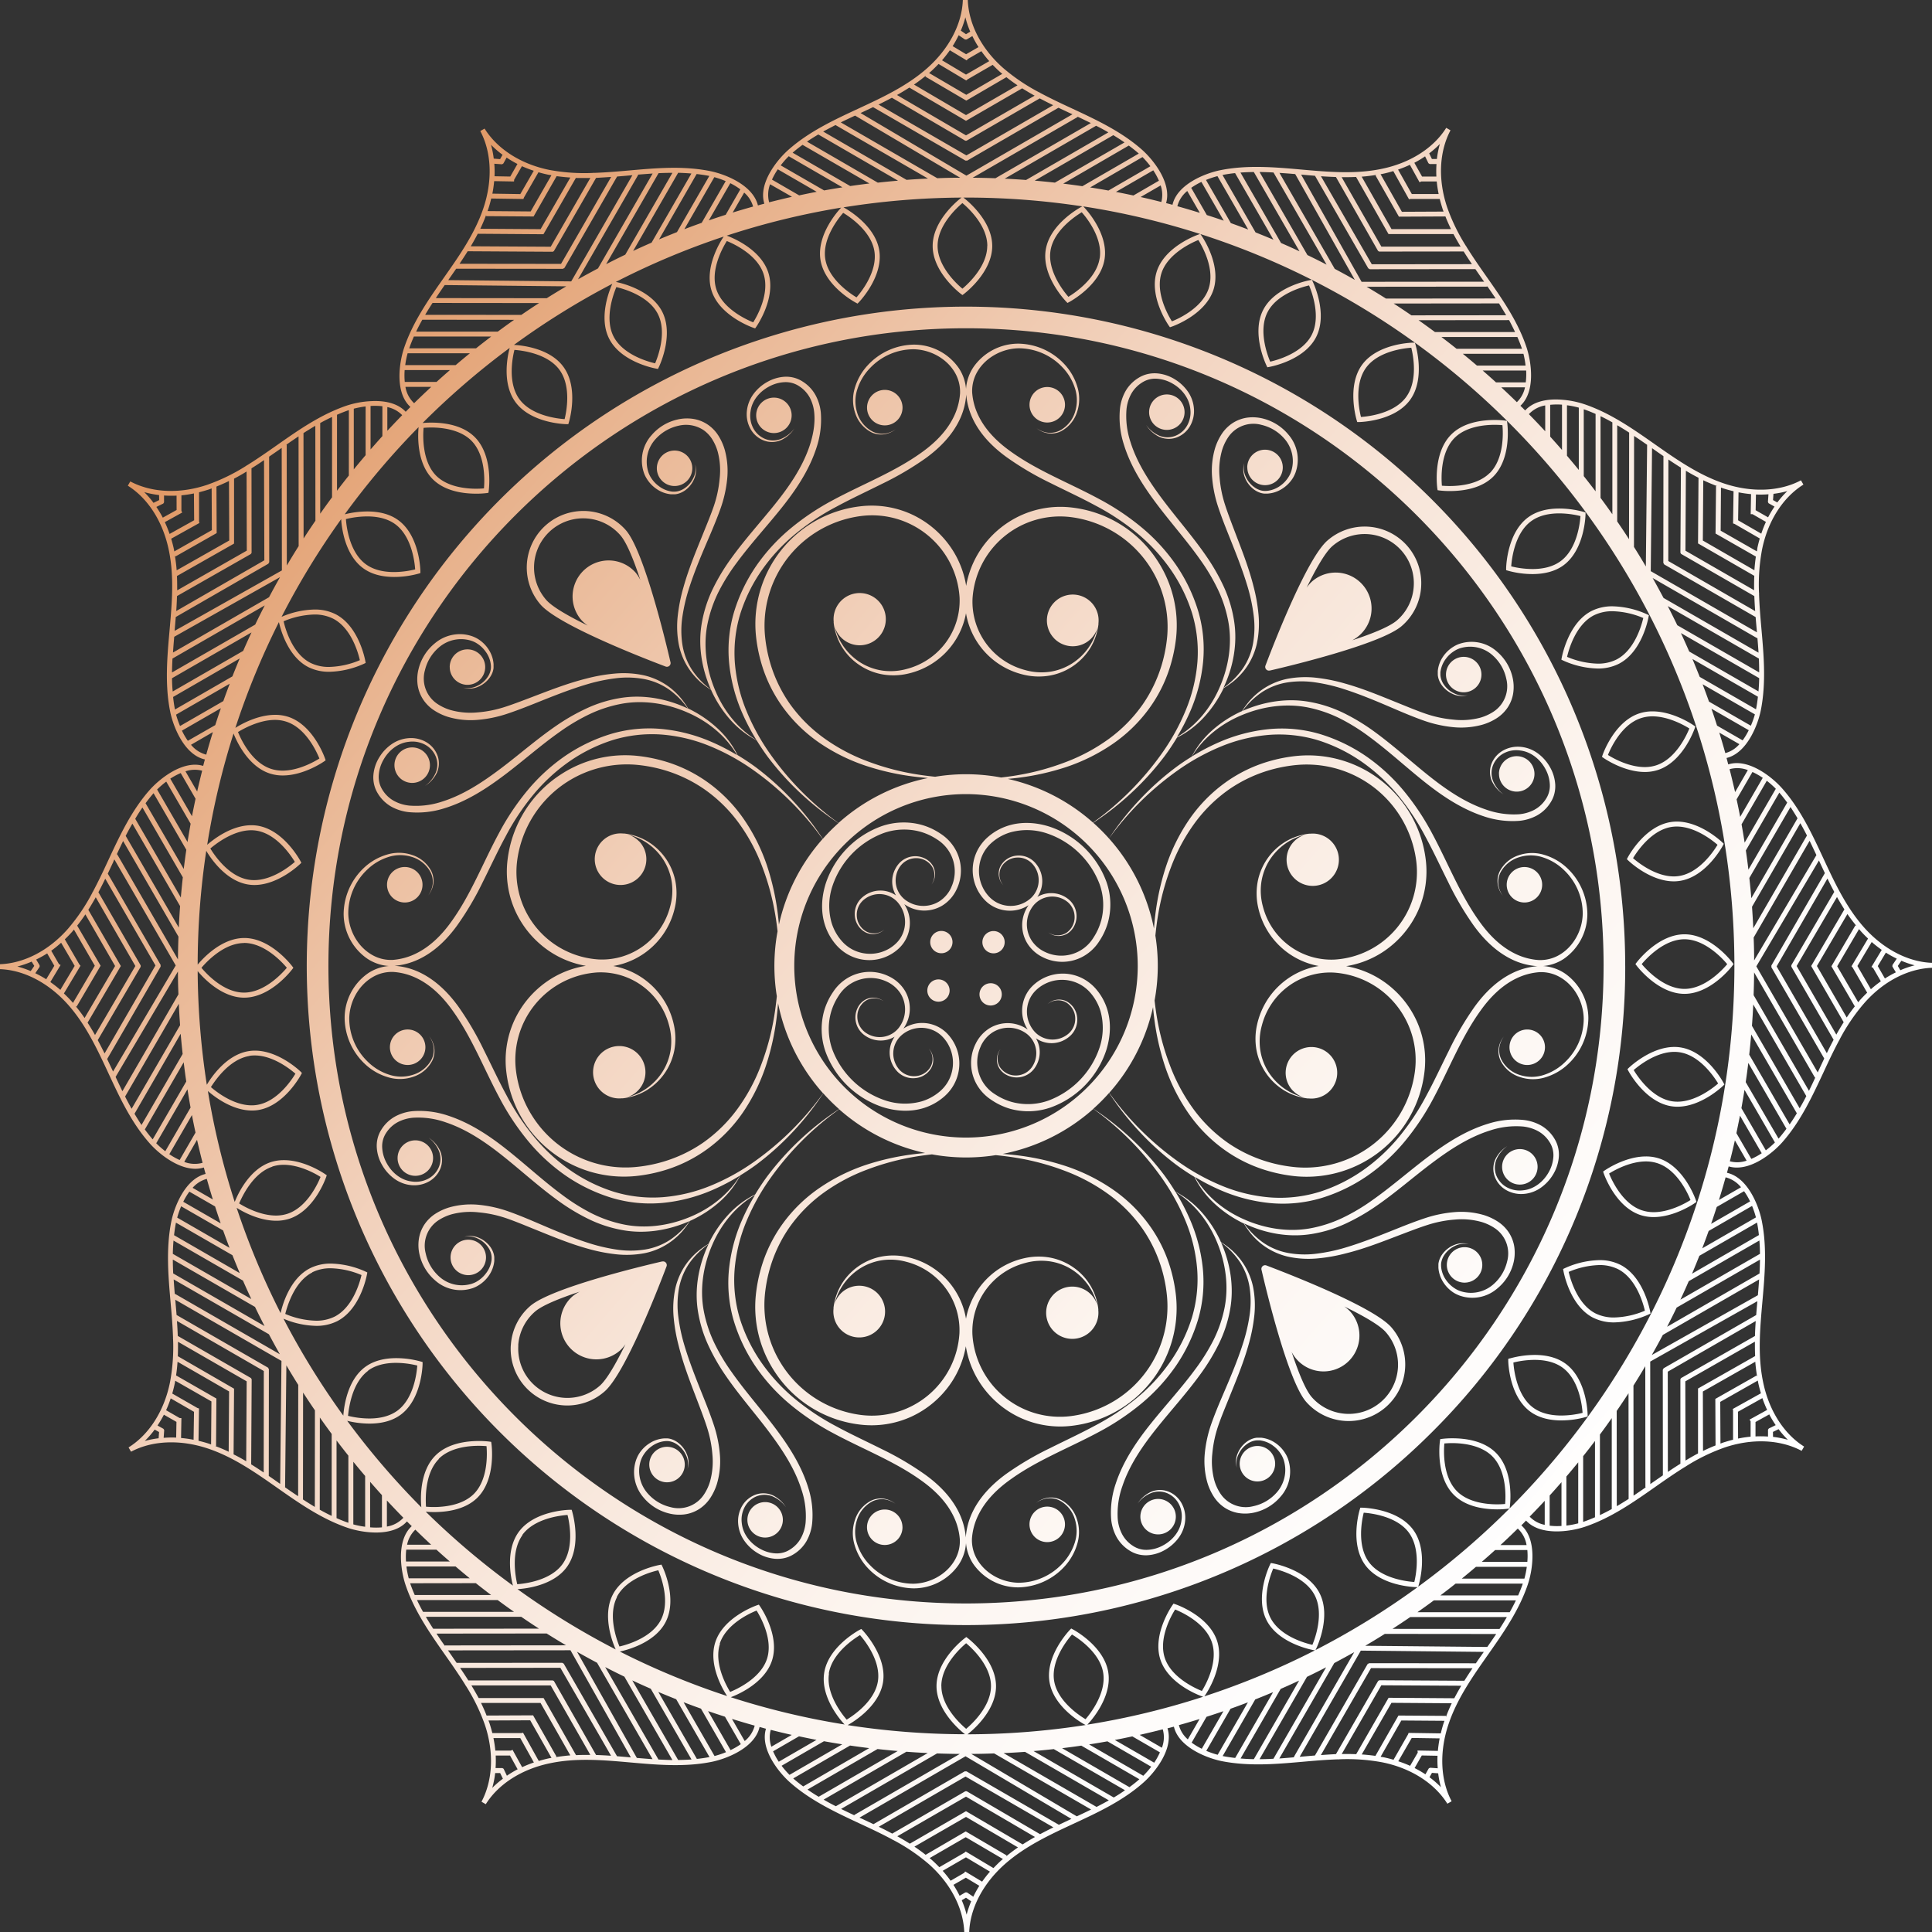 <svg xmlns="http://www.w3.org/2000/svg" xmlns:xlink="http://www.w3.org/1999/xlink" width="1080" height="1080" viewBox="0 0 1080 1080"><rect x="0" y="0" width="1080" height="1080" fill="#333333" stroke="none"/><defs><linearGradient id="linear-gradient" x1="944.18" y1="10103.16" x2="27.57" y2="10901.3" gradientTransform="matrix(1, 0, 0, -1, -17.33, 10980)" gradientUnits="userSpaceOnUse"><stop offset="0" stop-color="#fff"/><stop offset=".13" stop-color="#fefcfb"/><stop offset=".27" stop-color="#fcf4ee"/><stop offset=".41" stop-color="#f8e6da"/><stop offset=".55" stop-color="#f2d2bd"/><stop offset=".69" stop-color="#eab997"/><stop offset=".84" stop-color="#e19b69"/><stop offset=".98" stop-color="#d77734"/><stop offset="1" stop-color="#d5712b"/></linearGradient></defs><g id="Слой_2" data-name="Слой 2"><g id="India08_254661950"><path id="India08_254661950-2" data-name="India08_254661950" d="M534.61 497.45a24.15 24.15.0 0 0-.64-22.79 25 25 0 0 0-8.09-8.55 36.83 36.83.0 0 0-10.49-4.95 38 38 0 0 0-22.91.8 50.95 50.95.0 0 0-30.91 32c-2.3 7.31-2.85 15.41-.48 22.93a31.55 31.55.0 0 0 5.49 10.31c.31.38.62.75.94 1.12l.24.27.27.29.48.5a23.73 23.73.0 0 0 2.24 2 24.17 24.17.0 0 0 5.07 3.12 24.45 24.45.0 0 0 11.58 2.17 24.17 24.17.0 0 0 11.18-3.54 23.71 23.71.0 0 0 4.6-3.67 19.37 19.37.0 0 0 3.43-4.89A19.59 19.59.0 0 0 508.4 513a19.18 19.18.0 0 0-2.91-7.58 19.38 19.38.0 0 0 10 3.56 19.58 19.58.0 0 0 11.35-2.81A21 21 0 0 0 534.61 497.45zm-2.86-1.38a18 18 0 0 1-6.49 7.67A16.84 16.84.0 0 1 506 503a13.62 13.62.0 0 1-3-18.43 11 11 0 0 1 8.76-4.85 10.59 10.59.0 0 1 9.12 4.49 9.15 9.15.0 0 1-.18 10.23 9.47 9.47.0 0 0 .71-10.56 10.22 10.22.0 0 0-4.13-3.85 12.06 12.06.0 0 0-5.53-1.4 12.27 12.27.0 0 0-10 5.05 15.27 15.27.0 0 0-.87 16.89A15.31 15.31.0 0 0 482 501.66a12.23 12.23.0 0 0-4.14 10.44 11.39 11.39.0 0 0 6.08 9.15 9.47 9.47.0 0 0 10.45-1.63 9.16 9.16.0 0 1-10.17 1.07 10.59 10.59.0 0 1-5.27-8.68 10.93 10.93.0 0 1 4.06-9.16 13.64 13.64.0 0 1 18.61 1.33A16.8 16.8.0 0 1 504 523.26a16.42 16.42.0 0 1-3 4 20.82 20.82.0 0 1-4.08 3.1 21.24 21.24.0 0 1-19.6.81 20.29 20.29.0 0 1-4.27-2.71 18.5 18.5.0 0 1-1.83-1.69l-.47-.51-.2-.22-.21-.25c-.28-.32-.55-.66-.82-1a27.7 27.7.0 0 1-4.71-9.12 34.88 34.88.0 0 1 .59-20.54 47.82 47.82.0 0 1 28.37-29.38 34.45 34.45.0 0 1 20.53-.86 33.06 33.06.0 0 1 9.44 4.31 21.07 21.07.0 0 1 8 26.83zm13.64 87.4a24.17 24.17.0 0 0 .64 22.8 25.08 25.08.0 0 0 8.09 8.54 37 37 0 0 0 10.49 5 38 38 0 0 0 22.91-.8 50.88 50.88.0 0 0 30.91-32c2.3-7.31 2.85-15.41.49-22.93a31.76 31.76.0 0 0-5.5-10.31c-.31-.37-.62-.75-.94-1.12l-.24-.27-.27-.29-.48-.5a23.73 23.73.0 0 0-2.24-2 24.19 24.19.0 0 0-32.43 1.92 19.51 19.51.0 0 0-5.22 16.45 19.18 19.18.0 0 0 2.91 7.58 19.38 19.38.0 0 0-10-3.56 19.6 19.6.0 0 0-11.35 2.81A21 21 0 0 0 545.39 583.47zm2.86 1.38a18 18 0 0 1 6.5-7.67 16.82 16.82.0 0 1 19.22.74 13.64 13.64.0 0 1 3 18.43 11 11 0 0 1-8.77 4.85 10.59 10.59.0 0 1-9.12-4.49 9.17 9.17.0 0 1 .18-10.23 9.49 9.49.0 0 0-.71 10.56 10.15 10.15.0 0 0 4.13 3.85 12.06 12.06.0 0 0 5.53 1.4 12.22 12.22.0 0 0 10-5 15.36 15.36.0 0 0 2.88-11.06 15.13 15.13.0 0 0-2-5.82A15.35 15.35.0 0 0 598 579.27a12.24 12.24.0 0 0 4.14-10.44 11.4 11.4.0 0 0-6.08-9.16 9.46 9.46.0 0 0-10.45 1.64 9.14 9.14.0 0 1 10.17-1.08 10.57 10.57.0 0 1 5.27 8.68 10.93 10.93.0 0 1-4.06 9.16 13.64 13.64.0 0 1-18.61-1.33A16.8 16.8.0 0 1 576 557.66a16.42 16.42.0 0 1 3-4 20.59 20.59.0 0 1 4.09-3.1 21.21 21.21.0 0 1 19.59-.81 20.44 20.44.0 0 1 4.27 2.71 21.31 21.31.0 0 1 1.84 1.69l.46.51.2.22.21.25c.29.32.55.66.82 1a27.7 27.7.0 0 1 4.71 9.12 34.92 34.92.0 0 1-.59 20.55 47.78 47.78.0 0 1-28.37 29.37 34.37 34.37.0 0 1-20.53.86 33.06 33.06.0 0 1-9.44-4.31 21.05 21.05.0 0 1-8-26.83zm.91-58.16a6.23 6.23.0 1 0 6.23-6.23A6.23 6.23.0 0 0 549.16 526.69zm-24.55 20.8a6.23 6.23.0 1 0 6.23 6.23A6.23 6.23.0 0 0 524.61 547.49zM460.7 565.07a38 38 0 0 0 .8 22.91 50.95 50.95.0 0 0 32 30.91c7.31 2.3 15.41 2.85 22.93.49a31.76 31.76.0 0 0 10.31-5.5c.38-.31.76-.62 1.12-.94l.27-.24.29-.27.5-.48a24 24 0 0 0 5.15-7.3 24.49 24.49.0 0 0 2.17-11.59A24.19 24.19.0 0 0 529 577.28a19.37 19.37.0 0 0-4.89-3.43 19.59 19.59.0 0 0-11.56-1.79A19.18 19.18.0 0 0 505 575a19.38 19.38.0 0 0 3.56-10 19.6 19.6.0 0 0-2.81-11.35 21 21 0 0 0-8.74-7.82 24.17 24.17.0 0 0-22.8.64 25.08 25.08.0 0 0-8.54 8.09A37 37 0 0 0 460.7 565.07zm3.77 1.06a33.06 33.06.0 0 1 4.31-9.44 21.07 21.07.0 0 1 26.83-8 18 18 0 0 1 7.67 6.5 16.82 16.82.0 0 1-.74 19.22 13.62 13.62.0 0 1-18.43 3 10.94 10.94.0 0 1-4.85-8.76 10.59 10.59.0 0 1 4.49-9.12 9.17 9.17.0 0 1 10.23.18 9.47 9.47.0 0 0-10.56-.71 10.22 10.22.0 0 0-3.85 4.13 12.06 12.06.0 0 0-1.4 5.53 12.27 12.27.0 0 0 5.05 10 15.27 15.27.0 0 0 16.89.87 15.31 15.31.0 0 0 1.09 19 12.23 12.23.0 0 0 10.44 4.14 11.37 11.37.0 0 0 9.15-6.08 9.47 9.47.0 0 0-1.63-10.45 9.16 9.16.0 0 1 1.07 10.17 10.57 10.57.0 0 1-8.68 5.27 10.93 10.93.0 0 1-9.16-4.06 13.64 13.64.0 0 1 1.33-18.61 16.8 16.8.0 0 1 19.08-2.43 16.42 16.42.0 0 1 4 3 20.59 20.59.0 0 1 3.1 4.09 21.21 21.21.0 0 1 .81 19.59 20 20 0 0 1-2.71 4.27 18.5 18.5.0 0 1-1.69 1.83l-.51.47-.22.2-.25.21c-.32.29-.66.55-1 .82a27.7 27.7.0 0 1-9.12 4.71 34.88 34.88.0 0 1-20.54-.59 47.82 47.82.0 0 1-29.38-28.37A34.37 34.37.0 0 1 464.47 566.13zM520 526.63a6.23 6.23.0 1 0 6.23-6.22A6.22 6.22.0 0 0 520 526.63zm33.77 23a6.23 6.23.0 1 0 6.23 6.23A6.23 6.23.0 0 0 553.77 549.62zm64.73-56.68a50.88 50.88.0 0 0-32-30.91c-7.31-2.3-15.41-2.85-22.93-.49a31.76 31.76.0 0 0-10.31 5.5l-1.12.94-.27.25-.29.26-.5.48a23.73 23.73.0 0 0-2 2.24 24.21 24.21.0 0 0-1.75 27.84 24 24 0 0 0 3.67 4.59 19.37 19.37.0 0 0 4.89 3.43 19.59 19.59.0 0 0 11.56 1.79A19.12 19.12.0 0 0 575 506a19.38 19.38.0 0 0-3.56 9.95 19.58 19.58.0 0 0 2.81 11.35 20.94 20.94.0 0 0 8.74 7.82 24.17 24.17.0 0 0 22.8-.64 25.08 25.08.0 0 0 8.54-8.09 37 37 0 0 0 4.95-10.49A38 38 0 0 0 618.5 492.94zm-3 21.85a33.06 33.06.0 0 1-4.31 9.44 21.05 21.05.0 0 1-26.83 8 18 18 0 0 1-7.67-6.49 16.84 16.84.0 0 1 .74-19.23 13.62 13.62.0 0 1 18.43-3 10.94 10.94.0 0 1 4.85 8.76 10.59 10.59.0 0 1-4.49 9.12 9.15 9.15.0 0 1-10.23-.18 9.47 9.47.0 0 0 10.56.71 10.22 10.22.0 0 0 3.85-4.13 12.06 12.06.0 0 0 1.4-5.53 12.28 12.28.0 0 0-5.05-10 15.36 15.36.0 0 0-11.06-2.88 15.13 15.13.0 0 0-5.82 2 15.35 15.35.0 0 0-1.09-18.95 12.28 12.28.0 0 0-10.44-4.14 11.4 11.4.0 0 0-9.16 6.08 9.46 9.46.0 0 0 1.64 10.45 9.14 9.14.0 0 1-1.08-10.17 10.57 10.57.0 0 1 8.68-5.27 10.93 10.93.0 0 1 9.16 4.06 13.64 13.64.0 0 1-1.33 18.61 16.8 16.8.0 0 1-19.08 2.43 16.61 16.61.0 0 1-4-3 20.82 20.82.0 0 1-3.1-4.08 21.24 21.24.0 0 1-.81-19.6 20.29 20.29.0 0 1 2.71-4.27 21.17 21.17.0 0 1 1.69-1.83l.51-.47.22-.2.25-.21c.32-.28.66-.55 1-.82a27.7 27.7.0 0 1 9.12-4.71 34.88 34.88.0 0 1 20.54.59 47.76 47.76.0 0 1 29.38 28.37A34.37 34.37.0 0 1 615.53 514.79zm293 25.12A368.51 368.51.0 1 0 800.58 800.49 366.09 366.09.0 0 0 908.51 539.91zm-12.09.0c0 196.53-159.89 356.42-356.42 356.42S183.59 736.44 183.59 539.91 343.47 183.5 540 183.5 896.42 343.39 896.42 539.91zm-645-167A9.91 9.91.0 1 0 261.3 363 9.91 9.91.0 0 0 251.39 372.87zM226.26 504.5a9.92 9.92.0 1 0-9.91-9.91A9.92 9.92.0 0 0 226.26 504.5zm4.15-66.85a9.92 9.92.0 1 0-9.91-9.91A9.91 9.91.0 0 0 230.41 437.65zm-2.54 157.68a9.92 9.92.0 1 0-9.91-9.92A9.92 9.92.0 0 0 227.87 595.33zM374.77 370c-2.37-10.25-14.71-62-24.93-73.65A31.64 31.64.0 0 0 302.2 338c9.88 11.29 55.75 29.25 69.57 34.48l.25.1a2.07 2.07.0 0 0 2.79-2.43zm-16.84-45.83a20.52 20.52.0 0 0-2.55-4 20.14 20.14.0 1 0-30.32 26.52 20.35 20.35.0 0 0 3.49 3c-11.09-5.41-19.89-10.54-23.22-14.35a27.49 27.49.0 1 1 41.39-36.2C350.29 303.13 354.26 313 357.93 324.14zm436.49 4A31.64 31.64.0 0 0 742 302.2c-11.29 9.88-29.25 55.75-34.48 69.57l-.1.25a2.07 2.07.0 0 0 2.43 2.79h.16c10.25-2.37 62-14.71 73.65-24.93A31.37 31.37.0 0 0 794.42 328.14zm-4.14-.28A27.31 27.31.0 0 1 781 346.72c-4.08 3.57-13.93 7.54-25.1 11.21a20.06 20.06.0 1 0-22.49-32.87 19.92 19.92.0 0 0-3 3.49c5.4-11.09 10.53-19.89 14.34-23.22a27.49 27.49.0 0 1 45.53 22.53zM262 693a9.91 9.91.0 1 0 9.68 10.14A9.92 9.92.0 0 0 262 693zm23.55 58.83A31.64 31.64.0 0 0 338 777.8c11.29-9.88 29.25-55.75 34.48-69.57l.1-.25a2.07 2.07.0 0 0-1.93-2.85 2.05 2.05.0 0 0-.49.06h-.17c-10.24 2.37-62 14.71-73.65 24.93A31.41 31.41.0 0 0 285.58 751.86zm4.14.28a27.31 27.31.0 0 1 9.33-18.86c4.08-3.57 13.93-7.54 25.09-11.21a20.52 20.52.0 0 0-4 2.55 20.14 20.14.0 0 0 26.52 30.32 20.35 20.35.0 0 0 3-3.49c-5.41 11.09-10.54 19.89-14.35 23.22a27.49 27.49.0 0 1-45.53-22.53zM705.23 710c2.37 10.25 14.71 62 24.93 73.65A31.64 31.64.0 0 0 777.8 742c-9.88-11.29-55.75-29.25-69.57-34.48l-.25-.1a2.07 2.07.0 0 0-2.79 2.43zm16.84 45.82a20.06 20.06.0 1 0 32.87-22.49 19.92 19.92.0 0 0-3.49-3c11.09 5.41 19.89 10.54 23.22 14.35A27.49 27.49.0 1 1 733.28 781C729.71 776.87 725.74 767 722.07 755.85zM887.35 510.77a35.83 35.83.0 0 0-11.67-25.84 31.86 31.86.0 0 0-12.52-7.08 22.87 22.87.0 0 0-14.26.27 18.31 18.31.0 0 0-10.65 9.19 12.52 12.52.0 0 0-1 7 14 14 0 0 0 2.83 6.42 13.81 13.81.0 0 1-2.52-6.45 12 12 0 0 1 1.29-6.71 17.51 17.51.0 0 1 10.43-8.41 21.55 21.55.0 0 1 13.45.19 30.14 30.14.0 0 1 11.59 7.07 33.59 33.59.0 0 1 10.44 24.33c-.17 9-4.82 17.85-12.3 22.58A21.31 21.31.0 0 1 860 536.67a35.41 35.41.0 0 1-12.84-3.45c-8.13-3.89-14.76-10.54-20.06-18-10.84-15-17.59-32.68-26.55-49.37a140.11 140.11.0 0 0-15.83-23.76 105 105 0 0 0-21.1-19.38 93.73 93.73.0 0 0-25.84-12.4 75.23 75.23.0 0 0-28.53-2.71 92 92 0 0 0-27.6 7.22 117.37 117.37.0 0 0-15.39 8.08c6.57-10.72 16.89-18.66 28.31-23.3 11.75-4.85 24.85-6.61 37.17-4a72.86 72.86.0 0 1 17.79 6.27A110.37 110.37.0 0 1 765.64 412c10.28 7.58 19.77 16.34 29.92 24.48s21.17 15.66 33.87 19.84a50 50 0 0 0 19.86 2.53 25.8 25.8.0 0 0 9.89-3 20.86 20.86.0 0 0 7.54-7.18 16.49 16.49.0 0 0 2.15-4.86 17.37 17.37.0 0 0 .52-5.26 22.35 22.35.0 0 0-3-9.82 24.27 24.27.0 0 0-6.74-7.59 19.17 19.17.0 0 0-9.47-3.64 16.86 16.86.0 0 0-9.88 2 14.47 14.47.0 0 0-6.55 7.48 12.86 12.86.0 0 0 .28 9.77 17.94 17.94.0 0 0 6.37 7.27 17.58 17.58.0 0 1-5.79-7.51 12 12 0 0 1 .16-9.12 13.13 13.13.0 0 1 6.26-6.51 15 15 0 0 1 8.91-1.33c6.14.75 11.25 5.14 14.06 10.52a19.87 19.87.0 0 1 2.37 8.63A13.52 13.52.0 0 1 864 446.9a17.42 17.42.0 0 1-6.48 5.88 22.48 22.48.0 0 1-8.59 2.41 46.21 46.21.0 0 1-18.28-2.65c-11.9-4-22.55-11.35-32.51-19.34S778.56 416.45 768 408.79a114.3 114.3.0 0 0-16.83-10.18 72 72 0 0 0-18.79-6.19c-12.82-2.41-26.14-.18-37.83 5a44.79 44.79.0 0 1 10.73-10.38 36.23 36.23.0 0 1 14.59-5.6 52.1 52.1.0 0 1 15.67.06 96.81 96.81.0 0 1 15.39 3.61c10.11 3.21 19.91 7.43 29.76 11.66 4.94 2.11 9.91 4.17 15.06 6a70.43 70.43.0 0 0 16.11 3.67 44.79 44.79.0 0 0 16.7-1.3 30.82 30.82.0 0 0 7.83-3.48 21.07 21.07.0 0 0 6.35-6.09 20 20 0 0 0 3.17-8.23 23.38 23.38.0 0 0-.38-8.67 26.77 26.77.0 0 0-8.75-14.45 21.21 21.21.0 0 0-20.12-4.57l-.53.16-.48.16c-.34.12-.71.25-1 .4a15.2 15.2.0 0 0-1.93 1 19 19 0 0 0-6.14 5.82 17.08 17.08.0 0 0-2.85 7.91c0 .35.0.71.0 1.06v.55.51a10.59 10.59.0 0 0 .4 2.12 12.22 12.22.0 0 0 1.9 3.76 15.17 15.17.0 0 0 6.44 5 12 12 0 0 0 8 .51 11.68 11.68.0 0 1-7.72-1.08 14.42 14.42.0 0 1-5.8-5.08 11.19 11.19.0 0 1-1.51-3.48 8.94 8.94.0 0 1-.25-1.83v-.5-.45c0-.32.0-.63.1-1a15.38 15.38.0 0 1 2.95-6.91 17.11 17.11.0 0 1 5.64-4.91 12.76 12.76.0 0 1 1.69-.77c.3-.12.56-.2.85-.3l.48-.13.44-.11a18.79 18.79.0 0 1 17.35 4.54 24.16 24.16.0 0 1 7.32 12.78 17 17 0 0 1-7.71 18.82 27.05 27.05.0 0 1-6.83 3 40.87 40.87.0 0 1-15.18 1.06A66 66 0 0 1 797 399c-5-1.72-9.91-3.78-14.87-5.78-9.92-4-19.89-8.22-30.35-11.14a95 95 0 0 0-16-3.21 53.8 53.8.0 0 0-16.36.64 37.91 37.91.0 0 0-14.85 6.7 39.94 39.94.0 0 0-6 5.52 48.16 48.16.0 0 0-4.28 5.8l-.62.25a65.87 65.87.0 0 0-16.32 10.73A51.34 51.34.0 0 0 666.12 423c-3.1 1.91-6.14 3.92-9 6.08a155.67 155.67.0 0 0-21 19 158.4 158.4.0 0 0-16.19 20.63 107.09 107.09.0 0 0-8.8-8.77 159.23 159.23.0 0 0 21.06-16.48 156.27 156.27.0 0 0 19-21c2.41-3.27 4.66-6.67 6.76-10.15a51.36 51.36.0 0 0 14.66-10.92 66.16 66.16.0 0 0 11.1-16.08c.09-.2.17-.41.27-.61a48.89 48.89.0 0 0 5.9-4.14 40.48 40.48.0 0 0 5.65-5.83 37.82 37.82.0 0 0 7-14.69 53.78 53.78.0 0 0 1-16.34 94.54 94.54.0 0 0-2.84-16.07C698 317 694 307 690.19 297c-1.89-5-3.84-10-5.44-15a65.8 65.8.0 0 1-3-15.27 40.92 40.92.0 0 1 1.41-15.15 26.86 26.86.0 0 1 3.14-6.76 17 17 0 0 1 19-7.28 24.16 24.16.0 0 1 12.61 7.61 19 19 0 0 1 4.76 13.74 19.67 19.67.0 0 1-.61 3.71l-.12.43-.15.48c-.1.29-.19.55-.31.84a13.51 13.51.0 0 1-.81 1.67 17.08 17.08.0 0 1-5 5.53 15.39 15.39.0 0 1-7 2.8c-.31.0-.63.07-1 .08h-.95a9.67 9.67.0 0 1-1.82-.28 11.06 11.06.0 0 1-3.45-1.6 14.48 14.48.0 0 1-5-5.91 11.72 11.72.0 0 1-.9-7.74 12 12 0 0 0 .33 8 15.13 15.13.0 0 0 4.88 6.56 12.05 12.05.0 0 0 3.71 2 10.52 10.52.0 0 0 2.12.46h.5.56 1.06a17 17 0 0 0 8-2.67 19 19 0 0 0 6-6 16.62 16.62.0 0 0 1-1.91c.15-.32.3-.68.43-1l.17-.47.17-.53a21.26 21.26.0 0 0-4.11-20.22A26.89 26.89.0 0 0 706.13 234a23.6 23.6.0 0 0-8.67-.57 20.29 20.29.0 0 0-8.3 3 21.19 21.19.0 0 0-6.23 6.21 31.4 31.4.0 0 0-3.66 7.75A44.79 44.79.0 0 0 677.59 267a70.43 70.43.0 0 0 3.3 16.19c1.71 5.19 3.66 10.2 5.65 15.19 4 10 8 19.84 11 30a98.41 98.41.0 0 1 3.25 15.48 52 52 0 0 1-.3 15.66A36.25 36.25.0 0 1 694.55 374a44.65 44.65.0 0 1-10.62 10.49c5.47-11.57 8-24.83 5.88-37.71a72.28 72.28.0 0 0-5.76-18.92 114.21 114.21.0 0 0-9.79-17.06c-7.41-10.78-16-20.52-23.71-30.74s-14.84-20.95-18.6-32.95a46.2 46.2.0 0 1-2.23-18.33 22.67 22.67.0 0 1 2.6-8.53 17.45 17.45.0 0 1 6-6.34 13.5 13.5.0 0 1 8.3-2.21 19.91 19.91.0 0 1 8.57 2.57c5.32 2.93 9.58 8.14 10.19 14.3a15 15 0 0 1-1.53 8.87 13.15 13.15.0 0 1-6.65 6.12 12.1 12.1.0 0 1-9.12.0 17.63 17.63.0 0 1-7.37-6 17.8 17.8.0 0 0 7.12 6.53 12.93 12.93.0 0 0 9.76.51 14.53 14.53.0 0 0 7.63-6.38 16.89 16.89.0 0 0 2.19-9.84 19.21 19.21.0 0 0-3.42-9.55 24.31 24.31.0 0 0-7.44-6.91 22.28 22.28.0 0 0-9.75-3.2 17.71 17.71.0 0 0-5.27.39 16.62 16.62.0 0 0-4.9 2 20.87 20.87.0 0 0-7.36 7.37 26 26 0 0 0-3.19 9.82 50 50 0 0 0 2.08 19.91c3.89 12.8 11.24 24 19.06 34.32s16.45 20 23.79 30.47a109.54 109.54.0 0 1 9.72 16.35 72.52 72.52.0 0 1 5.87 17.92c2.31 12.38.25 25.44-4.86 37.07-4.88 11.27-13 21.37-23.83 27.7a116 116 0 0 0 7.39-14.27 92.14 92.14.0 0 0 7.22-27.6 75.23 75.23.0 0 0-2.71-28.53 93.67 93.67.0 0 0-12.41-25.85 104.35 104.35.0 0 0-19.37-21.09 139.92 139.92.0 0 0-23.76-15.83c-16.69-9-34.35-15.71-49.37-26.55-7.46-5.31-14.11-11.93-18-20.07a35.41 35.41.0 0 1-3.45-12.84A21.3 21.3.0 0 1 546.82 207c4.72-7.48 13.63-12.14 22.58-12.31a33.64 33.64.0 0 1 24.33 10.45 30.1 30.1.0 0 1 7.07 11.58 21.58 21.58.0 0 1 .19 13.46 17.55 17.55.0 0 1-8.42 10.43 12.09 12.09.0 0 1-6.7 1.29 13.72 13.72.0 0 1-6.45-2.53 13.89 13.89.0 0 0 6.41 2.84 12.46 12.46.0 0 0 7-1A18.32 18.32.0 0 0 602 230.56a22.87 22.87.0 0 0 .27-14.26 31.79 31.79.0 0 0-7.08-12.52 35.82 35.82.0 0 0-25.85-11.68 30.58 30.58.0 0 0-25.23 13.2 24.67 24.67.0 0 0-4.09 12.1 24.7 24.7.0 0 0-4-11.56 30.57 30.57.0 0 0-25.23-13.19 35.84 35.84.0 0 0-25.85 11.67 31.93 31.93.0 0 0-7.08 12.52 22.9 22.9.0 0 0 .27 14.27 18.32 18.32.0 0 0 9.19 10.64 12.43 12.43.0 0 0 7 1 14 14 0 0 0 6.42-2.83 13.81 13.81.0 0 1-6.45 2.52 11.92 11.92.0 0 1-6.7-1.29 17.49 17.49.0 0 1-8.42-10.43 21.55 21.55.0 0 1 .19-13.45 30.14 30.14.0 0 1 7.07-11.59 33.59 33.59.0 0 1 24.33-10.44c9 .17 17.86 4.83 22.58 12.3A21.31 21.31.0 0 1 536.67 220a35.41 35.41.0 0 1-3.45 12.84c-3.89 8.13-10.54 14.76-18 20.07-15 10.83-32.68 17.58-49.37 26.54a140.11 140.11.0 0 0-23.76 15.83 105 105 0 0 0-19.38 21.1 93.87 93.87.0 0 0-12.4 25.84 75.28 75.28.0 0 0-2.71 28.54 92.14 92.14.0 0 0 7.22 27.6 117.88 117.88.0 0 0 8.08 15.38c-10.72-6.57-18.66-16.89-23.3-28.31-4.85-11.75-6.61-24.85-4-37.17a72.86 72.86.0 0 1 6.27-17.79A110.37 110.37.0 0 1 412 314.36c7.58-10.28 16.34-19.77 24.48-29.92s15.66-21.16 19.84-33.87a50 50 0 0 0 2.53-19.86 25.8 25.8.0 0 0-3-9.89 20.86 20.86.0 0 0-7.18-7.54 16.75 16.75.0 0 0-4.86-2.15 17.37 17.37.0 0 0-5.26-.52 22.35 22.35.0 0 0-9.82 3 24.27 24.27.0 0 0-7.59 6.74 19.27 19.27.0 0 0-3.64 9.47 16.79 16.79.0 0 0 2 9.88 14.51 14.51.0 0 0 7.48 6.55 12.86 12.86.0 0 0 9.77-.28 17.88 17.88.0 0 0 7.27-6.37 17.58 17.58.0 0 1-7.51 5.79 12 12 0 0 1-9.12-.16 13.13 13.13.0 0 1-6.51-6.26 15 15 0 0 1-1.33-8.9c.75-6.15 5.14-11.26 10.52-14.07a19.83 19.83.0 0 1 8.63-2.37A13.52 13.52.0 0 1 446.9 216a17.61 17.61.0 0 1 5.89 6.48 22.65 22.65.0 0 1 2.4 8.59c.53 6.08-.68 12.35-2.65 18.28-4 11.9-11.35 22.55-19.34 32.51s-16.75 19.58-24.41 30.19a113 113 0 0 0-10.18 16.84 71.9 71.9.0 0 0-6.19 18.78c-2.41 12.83-.18 26.14 5 37.83a44.79 44.79.0 0 1-10.38-10.73 36.38 36.38.0 0 1-5.6-14.59 52.1 52.1.0 0 1 .06-15.67 98.3 98.3.0 0 1 3.61-15.4c3.21-10.1 7.43-19.9 11.67-29.75 2.1-4.94 4.16-9.91 6-15.06a69.91 69.91.0 0 0 3.67-16.11 44.6 44.6.0 0 0-1.3-16.7 30.82 30.82.0 0 0-3.48-7.83 21.07 21.07.0 0 0-6.09-6.35 20.1 20.1.0 0 0-8.23-3.17 23.38 23.38.0 0 0-8.67.38 26.83 26.83.0 0 0-14.45 8.75 21.21 21.21.0 0 0-4.57 20.12l.16.53.16.48c.12.34.25.71.4 1a14.56 14.56.0 0 0 1 1.93 18.92 18.92.0 0 0 5.83 6.14 17 17 0 0 0 7.9 2.85c.35.0.71.0 1.06.0h.56.5a10.7 10.7.0 0 0 2.13-.41 12.49 12.49.0 0 0 3.75-1.89 15.18 15.18.0 0 0 5-6.45 12 12 0 0 0 .51-8 11.66 11.66.0 0 1-1.08 7.71 14.42 14.42.0 0 1-5.08 5.8 11.19 11.19.0 0 1-3.48 1.51 8.94 8.94.0 0 1-1.83.25h-.5-.45c-.32.0-.63-.05-1-.1a15.38 15.38.0 0 1-6.91-3 17.16 17.16.0 0 1-4.92-5.64 13.44 13.44.0 0 1-.76-1.69c-.12-.3-.2-.56-.29-.85l-.14-.48-.11-.44a18.77 18.77.0 0 1 4.54-17.34 24.11 24.11.0 0 1 12.78-7.33 17.76 17.76.0 0 1 13.92 2.48 18 18 0 0 1 4.9 5.23 27.05 27.05.0 0 1 3 6.83 40.87 40.87.0 0 1 1.06 15.18A65.49 65.49.0 0 1 399 283c-1.72 5-3.78 9.91-5.78 14.87-4 9.92-8.22 19.89-11.14 30.35a95 95 0 0 0-3.21 16 53.8 53.8.0 0 0 .64 16.36 37.85 37.85.0 0 0 6.7 14.85 40 40 0 0 0 5.52 6 49.17 49.17.0 0 0 5.8 4.27c.09.2.16.42.25.62a66.11 66.11.0 0 0 10.73 16.33A51.45 51.45.0 0 0 423 413.88c1.92 3.1 3.92 6.13 6.08 9.06a156.19 156.19.0 0 0 19 21 159.17 159.17.0 0 0 20.62 16.19 108.7 108.7.0 0 0-8.76 8.81 157.85 157.85.0 0 0-16.48-21.07 156.27 156.27.0 0 0-21-19c-3.27-2.41-6.67-4.66-10.15-6.76a51.36 51.36.0 0 0-10.92-14.66 66 66 0 0 0-16.08-11.1c-.2-.09-.41-.17-.61-.27a48 48 0 0 0-4.14-5.89 40 40 0 0 0-5.83-5.66 38 38 0 0 0-14.69-7 53.82 53.82.0 0 0-16.35-1 95.58 95.58.0 0 0-16.06 2.83C317 382.05 307 386 297 389.81c-5 1.89-10 3.84-15 5.44a66.34 66.34.0 0 1-15.27 3 41.13 41.13.0 0 1-15.15-1.42 27.21 27.21.0 0 1-6.76-3.14 17 17 0 0 1-7.28-19 24.15 24.15.0 0 1 7.62-12.61 18.94 18.94.0 0 1 13.73-4.76 19.54 19.54.0 0 1 3.71.61l.43.12.48.15c.29.1.55.19.84.31a13 13 0 0 1 1.68.81 17.07 17.07.0 0 1 5.52 5.05 15.2 15.2.0 0 1 2.8 7c0 .32.07.63.08.95v.95a9 9 0 0 1-.29 1.83 10.86 10.86.0 0 1-1.59 3.44 14.48 14.48.0 0 1-5.91 4.95 11.65 11.65.0 0 1-7.74.9 12 12 0 0 0 8-.32 15.23 15.23.0 0 0 6.56-4.89 12.29 12.29.0 0 0 2-3.71 11.24 11.24.0 0 0 .45-2.12v-.5-.55c0-.36.0-.71.0-1.07a17.14 17.14.0 0 0-2.66-8 19.14 19.14.0 0 0-6-6 16.62 16.62.0 0 0-1.91-1c-.31-.15-.68-.29-1-.43l-.48-.17-.52-.17a22 22 0 0 0-4.18-.87 21.73 21.73.0 0 0-16.05 5A26.81 26.81.0 0 0 234 373.87a23.39 23.39.0 0 0-.58 8.67 20.29 20.29.0 0 0 3 8.3 21.19 21.19.0 0 0 6.21 6.23 31 31 0 0 0 7.75 3.66A44.77 44.77.0 0 0 267 402.41a70.43 70.43.0 0 0 16.19-3.3c5.19-1.71 10.2-3.66 15.19-5.65 10-4 19.84-8 30-11a97.32 97.32.0 0 1 15.48-3.26 52 52 0 0 1 15.66.3A36.25 36.25.0 0 1 374 385.45a44.65 44.65.0 0 1 10.49 10.62c-11.57-5.47-24.83-8-37.71-5.88A72.1 72.1.0 0 0 327.88 396a114.68 114.68.0 0 0-17.07 9.79c-10.78 7.41-20.51 16-30.74 23.71s-20.95 14.84-32.94 18.6a46.27 46.27.0 0 1-18.34 2.23 22.57 22.57.0 0 1-8.52-2.6 17.4 17.4.0 0 1-6.35-6 13.5 13.5.0 0 1-2.21-8.3 20.05 20.05.0 0 1 2.57-8.57c2.93-5.31 8.14-9.58 14.3-10.19a15 15 0 0 1 8.88 1.53 13.21 13.21.0 0 1 6.11 6.65 12 12 0 0 1 0 9.12 17.63 17.63.0 0 1-6 7.37 17.8 17.8.0 0 0 6.53-7.12 12.81 12.81.0 0 0 .51-9.75 14.52 14.52.0 0 0-6.38-7.64 16.87 16.87.0 0 0-9.84-2.19 19.21 19.21.0 0 0-9.55 3.42 24.31 24.31.0 0 0-6.91 7.44 22.28 22.28.0 0 0-3.2 9.75 17.39 17.39.0 0 0 .4 5.27 16.34 16.34.0 0 0 2 4.9 20.87 20.87.0 0 0 7.37 7.36 25.84 25.84.0 0 0 9.82 3.19 49.78 49.78.0 0 0 19.91-2.08c12.8-3.89 24-11.24 34.32-19.06s20-16.45 30.47-23.79a109.54 109.54.0 0 1 16.35-9.72 72.94 72.94.0 0 1 17.92-5.87c12.38-2.31 25.44-.25 37.07 4.86 11.27 4.88 21.38 13 27.71 23.83a116.89 116.89.0 0 0-14.28-7.39 92.14 92.14.0 0 0-27.6-7.22 75.43 75.43.0 0 0-28.53 2.71 94 94 0 0 0-25.85 12.41 104.64 104.64.0 0 0-21.09 19.37 139.92 139.92.0 0 0-15.83 23.76c-9 16.7-15.71 34.35-26.55 49.37-5.31 7.46-11.93 14.11-20.07 18a35.35 35.35.0 0 1-12.84 3.45A21.2 21.2.0 0 1 207 533.18c-7.48-4.72-12.14-13.62-12.31-22.58a33.64 33.64.0 0 1 10.45-24.33 30.1 30.1.0 0 1 11.58-7.07 21.58 21.58.0 0 1 13.46-.19 17.52 17.52.0 0 1 10.43 8.42 12.11 12.11.0 0 1 1.29 6.7 13.72 13.72.0 0 1-2.53 6.45 13.89 13.89.0 0 0 2.84-6.41 12.54 12.54.0 0 0-1-7A18.34 18.34.0 0 0 230.56 478a22.94 22.94.0 0 0-14.26-.27 32 32 0 0 0-12.52 7.08 35.85 35.85.0 0 0-11.68 25.85 30.58 30.58.0 0 0 13.2 25.23A24.67 24.67.0 0 0 217.4 540a24.7 24.7.0 0 0-11.56 4 30.57 30.57.0 0 0-13.19 25.24 35.83 35.83.0 0 0 11.67 25.84 31.93 31.93.0 0 0 12.52 7.08 22.9 22.9.0 0 0 14.27-.27 18.32 18.32.0 0 0 10.64-9.19 12.51 12.51.0 0 0 1-7 14 14 0 0 0-2.84-6.42 13.71 13.71.0 0 1 2.52 6.45 12 12 0 0 1-1.28 6.7 17.51 17.51.0 0 1-10.44 8.42 21.55 21.55.0 0 1-13.45-.19 30 30 0 0 1-11.59-7.07 33.59 33.59.0 0 1-10.44-24.33c.17-9 4.83-17.85 12.31-22.58A21.26 21.26.0 0 1 220 543.33a35.41 35.41.0 0 1 12.84 3.45c8.14 3.89 14.76 10.54 20.07 18 10.83 15 17.58 32.68 26.54 49.37a140.11 140.11.0 0 0 15.83 23.76 105 105 0 0 0 21.1 19.38 93.87 93.87.0 0 0 25.84 12.4 75.28 75.28.0 0 0 28.54 2.71 92.14 92.14.0 0 0 27.6-7.22 116.68 116.68.0 0 0 15.38-8.08c-6.57 10.72-16.89 18.66-28.31 23.3-11.75 4.85-24.85 6.61-37.17 4a72.44 72.44.0 0 1-17.79-6.27A110.37 110.37.0 0 1 314.36 668c-10.28-7.58-19.77-16.34-29.92-24.48s-21.16-15.66-33.87-19.84a50 50 0 0 0-19.86-2.53 25.8 25.8.0 0 0-9.89 3 20.94 20.94.0 0 0-7.54 7.18 16.75 16.75.0 0 0-2.15 4.86 17.36 17.36.0 0 0-.51 5.26 22.2 22.2.0 0 0 3 9.82 24.27 24.27.0 0 0 6.74 7.59 19.17 19.17.0 0 0 9.47 3.64 16.86 16.86.0 0 0 9.88-2 14.45 14.45.0 0 0 6.55-7.49 12.86 12.86.0 0 0-.28-9.77 17.94 17.94.0 0 0-6.37-7.27 17.64 17.64.0 0 1 5.79 7.51 12 12 0 0 1-.16 9.12 13.13 13.13.0 0 1-6.26 6.51 15 15 0 0 1-8.91 1.33c-6.14-.75-11.25-5.14-14.06-10.52a19.87 19.87.0 0 1-2.37-8.63A13.52 13.52.0 0 1 216 633.1a17.5 17.5.0 0 1 6.48-5.88 22.53 22.53.0 0 1 8.59-2.41 46.19 46.19.0 0 1 18.28 2.65c11.9 4 22.55 11.36 32.51 19.34s19.58 16.76 30.19 24.41a113 113 0 0 0 16.84 10.18 72 72 0 0 0 18.78 6.19c12.83 2.41 26.13.18 37.83-5a44.94 44.94.0 0 1-10.73 10.37 36.23 36.23.0 0 1-14.59 5.6 52.11 52.11.0 0 1-15.67-.06 96.81 96.81.0 0 1-15.39-3.61c-10.11-3.21-19.91-7.43-29.76-11.66-4.94-2.11-9.91-4.17-15.06-6a70.43 70.43.0 0 0-16.11-3.67 44.58 44.58.0 0 0-16.7 1.3 30.82 30.82.0 0 0-7.83 3.48 21.07 21.07.0 0 0-6.35 6.09 19.94 19.94.0 0 0-3.16 8.23 23.16 23.16.0 0 0 .37 8.67 26.89 26.89.0 0 0 8.75 14.46 21.23 21.23.0 0 0 20.12 4.56l.53-.16.48-.15 1-.41a15.07 15.07.0 0 0 1.92-1 19 19 0 0 0 6.14-5.82 17.08 17.08.0 0 0 2.85-7.91c0-.35.0-.71.0-1.06v-.55-.51a10.6 10.6.0 0 0-.41-2.12 12.42 12.42.0 0 0-1.89-3.76 15.18 15.18.0 0 0-6.45-5 12 12 0 0 0-8-.51 11.66 11.66.0 0 1 7.71 1.08 14.42 14.42.0 0 1 5.8 5.08 11.19 11.19.0 0 1 1.51 3.48 8.94 8.94.0 0 1 .25 1.83v.5.45a7.65 7.65.0 0 1-.1 1 15.38 15.38.0 0 1-3 6.91 17.16 17.16.0 0 1-5.64 4.92 13.44 13.44.0 0 1-1.69.76c-.3.12-.56.2-.85.3l-.48.13-.44.11a18.77 18.77.0 0 1-17.34-4.54 24.17 24.17.0 0 1-7.33-12.78 17 17 0 0 1 7.71-18.82 27 27 0 0 1 6.84-3 40.81 40.81.0 0 1 15.17-1.06A65.49 65.49.0 0 1 283 681c5 1.72 9.91 3.78 14.87 5.78 9.92 4 19.89 8.22 30.35 11.15a94.93 94.93.0 0 0 16 3.2 53.8 53.8.0 0 0 16.36-.64 37.71 37.71.0 0 0 14.85-6.7 39.49 39.49.0 0 0 6-5.52 48.36 48.36.0 0 0 4.27-5.8l.62-.25a66.11 66.11.0 0 0 16.33-10.73A51.31 51.31.0 0 0 413.88 657c3.1-1.91 6.14-3.92 9.06-6.08a156.19 156.19.0 0 0 21-19 158.35 158.35.0 0 0 16.26-20.73 108 108 0 0 0 8.84 8.8 160 160 0 0 0-40.13 37.56c-2.41 3.27-4.65 6.67-6.76 10.15a51.55 51.55.0 0 0-14.66 10.92 66.16 66.16.0 0 0-11.1 16.08c-.09.2-.17.41-.27.61a48 48 0 0 0-5.89 4.14 40 40 0 0 0-5.66 5.83 38 38 0 0 0-7 14.69 54.14 54.14.0 0 0-1 16.35 95.59 95.59.0 0 0 2.84 16.06C382.05 763 386 773 389.81 783c1.89 5 3.84 10 5.44 15a66.34 66.34.0 0 1 3 15.27 41.13 41.13.0 0 1-1.42 15.15 26.54 26.54.0 0 1-3.14 6.76 17 17 0 0 1-19 7.28 24.15 24.15.0 0 1-12.61-7.62 18.94 18.94.0 0 1-4.76-13.73 19.54 19.54.0 0 1 .61-3.71l.12-.43.15-.48c.1-.29.19-.55.31-.84a13.64 13.64.0 0 1 .81-1.68 17.15 17.15.0 0 1 5-5.52 15.28 15.28.0 0 1 7-2.8c.32.0.63-.07.95-.08h.95a9 9 0 0 1 1.83.29 10.86 10.86.0 0 1 3.44 1.59 14.48 14.48.0 0 1 4.95 5.91 11.66 11.66.0 0 1 .9 7.74 12 12 0 0 0-.32-8 15.16 15.16.0 0 0-4.89-6.56 12.27 12.27.0 0 0-3.71-2 10.52 10.52.0 0 0-2.12-.46h-.5-.55c-.36.0-.71.0-1.07.0a17 17 0 0 0-8 2.67 19 19 0 0 0-6 6 16.62 16.62.0 0 0-1 1.91c-.15.32-.29.68-.43 1l-.17.48-.17.52a22 22 0 0 0-.87 4.18 21.73 21.73.0 0 0 5 16.05A26.88 26.88.0 0 0 373.88 846a23.53 23.53.0 0 0 8.66.57 20.15 20.15.0 0 0 8.3-3 21.19 21.19.0 0 0 6.23-6.21 31.4 31.4.0 0 0 3.66-7.75A44.77 44.77.0 0 0 402.41 813a70.43 70.43.0 0 0-3.3-16.19c-1.71-5.18-3.65-10.2-5.65-15.18-4-10-8-19.85-11-30a97.32 97.32.0 0 1-3.26-15.48 52 52 0 0 1 .3-15.66A36.25 36.25.0 0 1 385.45 706a44.83 44.83.0 0 1 10.62-10.49c-5.46 11.57-8 24.83-5.88 37.71A72.28 72.28.0 0 0 396 752.13a113.77 113.77.0 0 0 9.8 17.06c7.4 10.78 16 20.52 23.7 30.74s14.85 21 18.6 33a46.2 46.2.0 0 1 2.23 18.33 22.67 22.67.0 0 1-2.6 8.53 17.45 17.45.0 0 1-6 6.34 13.51 13.51.0 0 1-8.3 2.21 19.91 19.91.0 0 1-8.57-2.57c-5.31-2.93-9.58-8.14-10.19-14.3a15 15 0 0 1 1.53-8.87 13.19 13.19.0 0 1 6.65-6.12 12.1 12.1.0 0 1 9.12.05 17.57 17.57.0 0 1 7.37 6 17.8 17.8.0 0 0-7.12-6.53 12.91 12.91.0 0 0-9.75-.51 14.56 14.56.0 0 0-7.64 6.38 16.87 16.87.0 0 0-2.19 9.84 19.21 19.21.0 0 0 3.42 9.55 24.31 24.31.0 0 0 7.44 6.91 22.28 22.28.0 0 0 9.75 3.2 17.71 17.71.0 0 0 5.27-.39 16.62 16.62.0 0 0 4.9-2 20.79 20.79.0 0 0 7.36-7.37 25.84 25.84.0 0 0 3.19-9.82 49.78 49.78.0 0 0-2.08-19.91c-3.89-12.8-11.24-24-19.06-34.32S416.3 777.41 409 767a108.76 108.76.0 0 1-9.73-16.35 72.94 72.94.0 0 1-5.87-17.92c-2.31-12.38-.25-25.44 4.86-37.07 4.88-11.27 13-21.37 23.83-27.7a117.44 117.44.0 0 0-7.39 14.27 92.14 92.14.0 0 0-7.22 27.6 75.43 75.43.0 0 0 2.71 28.53 94.1 94.1.0 0 0 12.41 25.85 104.64 104.64.0 0 0 19.37 21.09 139.92 139.92.0 0 0 23.76 15.83c16.7 9 34.35 15.72 49.37 26.55 7.46 5.31 14.11 11.93 18 20.07a35.41 35.41.0 0 1 3.45 12.84A21.2 21.2.0 0 1 533.18 873c-4.72 7.48-13.62 12.14-22.58 12.31a33.64 33.64.0 0 1-24.33-10.45 30.1 30.1.0 0 1-7.07-11.58 21.58 21.58.0 0 1-.19-13.46 17.55 17.55.0 0 1 8.42-10.43 12.11 12.11.0 0 1 6.7-1.29 13.72 13.72.0 0 1 6.45 2.53 13.89 13.89.0 0 0-6.41-2.84 12.56 12.56.0 0 0-7 1A18.32 18.32.0 0 0 478 849.44a22.94 22.94.0 0 0-.27 14.26 32 32 0 0 0 7.08 12.52 35.84 35.84.0 0 0 25.85 11.68 30.57 30.57.0 0 0 25.23-13.19A24.71 24.71.0 0 0 540 862.6a24.88 24.88.0 0 0 4 11.56 30.56 30.56.0 0 0 25.24 13.19 35.83 35.83.0 0 0 25.84-11.67 31.86 31.86.0 0 0 7.08-12.52 22.87 22.87.0 0 0-.27-14.26 18.29 18.29.0 0 0-9.18-10.65 12.56 12.56.0 0 0-7-1 14 14 0 0 0-6.42 2.83 13.81 13.81.0 0 1 6.46-2.52 12 12 0 0 1 6.7 1.29 17.48 17.48.0 0 1 8.41 10.43 21.62 21.62.0 0 1-.18 13.45 30.31 30.31.0 0 1-7.07 11.59 33.63 33.63.0 0 1-24.34 10.44c-9-.17-17.85-4.82-22.58-12.3A21.31 21.31.0 0 1 543.33 860a35.41 35.41.0 0 1 3.45-12.84c3.89-8.13 10.54-14.76 18-20.06 15-10.84 32.68-17.59 49.37-26.55a140.11 140.11.0 0 0 23.76-15.83 104.48 104.48.0 0 0 19.38-21.1 93.73 93.73.0 0 0 12.4-25.84 75.23 75.23.0 0 0 2.71-28.53 91.69 91.69.0 0 0-7.22-27.6 117.37 117.37.0 0 0-8.08-15.39c10.72 6.57 18.66 16.89 23.3 28.31 4.85 11.75 6.61 24.85 4 37.17a72.44 72.44.0 0 1-6.27 17.79A110.37 110.37.0 0 1 668 765.64c-7.57 10.28-16.34 19.77-24.48 29.92s-15.66 21.17-19.84 33.87a50 50 0 0 0-2.53 19.86 26 26 0 0 0 3 9.89 20.94 20.94.0 0 0 7.18 7.54 16.87 16.87.0 0 0 4.86 2.15 17.37 17.37.0 0 0 5.26.52 22.35 22.35.0 0 0 9.82-3 24.42 24.42.0 0 0 7.6-6.74 19.25 19.25.0 0 0 3.63-9.47 16.79 16.79.0 0 0-2-9.88 14.43 14.43.0 0 0-7.48-6.55 12.86 12.86.0 0 0-9.77.28 17.94 17.94.0 0 0-7.27 6.37 17.64 17.64.0 0 1 7.51-5.79 12 12 0 0 1 9.12.16 13.13 13.13.0 0 1 6.51 6.26 15 15 0 0 1 1.33 8.91c-.75 6.14-5.14 11.25-10.52 14.06a19.83 19.83.0 0 1-8.63 2.37A13.54 13.54.0 0 1 633.1 864a17.42 17.42.0 0 1-5.88-6.48 22.48 22.48.0 0 1-2.41-8.59 46.21 46.21.0 0 1 2.65-18.28c4-11.9 11.36-22.55 19.34-32.51s16.75-19.58 24.41-30.19a113.44 113.44.0 0 0 10.18-16.83 72.09 72.09.0 0 0 6.19-18.79c2.41-12.83.18-26.14-5-37.83a44.94 44.94.0 0 1 10.37 10.73 36.23 36.23.0 0 1 5.6 14.59 52.1 52.1.0 0 1-.06 15.67 97.19 97.19.0 0 1-3.61 15.4c-3.21 10.1-7.43 19.9-11.66 29.75-2.11 4.94-4.17 9.91-6 15.06a70.43 70.43.0 0 0-3.67 16.11 44.8 44.8.0 0 0 1.3 16.7 30.82 30.82.0 0 0 3.48 7.83 21.07 21.07.0 0 0 6.09 6.35 20.1 20.1.0 0 0 8.23 3.17 23.59 23.59.0 0 0 8.67-.37 26.91 26.91.0 0 0 14.45-8.76 21.21 21.21.0 0 0 4.57-20.12l-.16-.53-.15-.48c-.13-.34-.26-.71-.41-1a14.56 14.56.0 0 0-1-1.93 19 19 0 0 0-5.82-6.14 17.08 17.08.0 0 0-7.91-2.85c-.35.0-.71.0-1.06.0h-.55-.51a9.93 9.93.0 0 0-2.12.4 12.22 12.22.0 0 0-3.76 1.9 15.17 15.17.0 0 0-5 6.44 12 12 0 0 0-.51 8 11.66 11.66.0 0 1 1.08-7.71 14.42 14.42.0 0 1 5.08-5.8 11.19 11.19.0 0 1 3.48-1.51 9 9 0 0 1 1.83-.25h.51.44c.32.0.63.0 1 .1a15.29 15.29.0 0 1 6.91 2.95 17.19 17.19.0 0 1 4.92 5.65 13.31 13.31.0 0 1 .76 1.68c.12.3.2.56.3.85l.13.48.12.44a20.57 20.57.0 0 1 .53 3.73 19 19 0 0 1-5.08 13.62 24.16 24.16.0 0 1-12.78 7.32 17 17 0 0 1-18.82-7.71 27.05 27.05.0 0 1-3-6.83 40.87 40.87.0 0 1-1.06-15.18A66 66 0 0 1 681 797c1.72-5 3.78-9.91 5.78-14.87 4-9.92 8.22-19.89 11.15-30.35a94.93 94.93.0 0 0 3.2-16 53.8 53.8.0 0 0-.64-16.36 37.77 37.77.0 0 0-6.7-14.85 39 39 0 0 0-5.52-6 48.16 48.16.0 0 0-5.8-4.28c-.09-.2-.16-.41-.25-.62a65.87 65.87.0 0 0-10.73-16.32A51 51 0 0 0 657 666.12c-1.91-3.1-3.92-6.13-6.08-9.06a156.19 156.19.0 0 0-19-21 158.35 158.35.0 0 0-20.73-16.26 108 108 0 0 0 8.8-8.84 158.64 158.64.0 0 0 16.55 21.17 156.27 156.27.0 0 0 21 19c3.27 2.41 6.67 4.66 10.16 6.77a51.42 51.42.0 0 0 10.91 14.65 66.16 66.16.0 0 0 16.08 11.1c.2.09.41.17.61.27a48 48 0 0 0 4.14 5.89 40 40 0 0 0 5.83 5.66 37.82 37.82.0 0 0 14.69 7 53.82 53.82.0 0 0 16.35 1 94.6 94.6.0 0 0 16.06-2.84C763 698 773 694 783 690.19c5-1.89 10-3.84 15-5.44a65.8 65.8.0 0 1 15.27-3 40.92 40.92.0 0 1 15.15 1.41 27.21 27.21.0 0 1 6.76 3.14 17 17 0 0 1 7.28 19 24.19 24.19.0 0 1-7.61 12.61 19 19 0 0 1-13.74 4.76 19.67 19.67.0 0 1-3.71-.61l-.43-.12-.48-.15c-.29-.1-.55-.19-.84-.31a13.51 13.51.0 0 1-1.67-.81 17.08 17.08.0 0 1-5.53-5 15.39 15.39.0 0 1-2.8-7c0-.31-.07-.63-.08-1v-.95a9 9 0 0 1 .29-1.82 10.81 10.81.0 0 1 1.59-3.45 14.54 14.54.0 0 1 5.91-5 11.72 11.72.0 0 1 7.74-.9 12 12 0 0 0-8 .33 15.13 15.13.0 0 0-6.56 4.88 12.39 12.39.0 0 0-2 3.71 10.52 10.52.0 0 0-.46 2.12v.5.56c0 .35.0.7.0 1.06a17.22 17.22.0 0 0 2.67 8 19.07 19.07.0 0 0 6 6 16.62 16.62.0 0 0 1.91 1c.32.15.69.29 1 .43l.47.17.53.17a21.26 21.26.0 0 0 20.22-4.11A26.89 26.89.0 0 0 846 706.13a23.6 23.6.0 0 0 .57-8.67 20.29 20.29.0 0 0-3-8.3 21.19 21.19.0 0 0-6.21-6.23 31.4 31.4.0 0 0-7.75-3.66A44.77 44.77.0 0 0 813 677.59a70.43 70.43.0 0 0-16.19 3.3c-5.19 1.71-10.2 3.66-15.18 5.65-10 4-19.85 8-30 11a98.41 98.41.0 0 1-15.48 3.25 52 52 0 0 1-15.66-.3A36.25 36.25.0 0 1 706 694.55a44.83 44.83.0 0 1-10.49-10.62c11.57 5.47 24.83 8 37.71 5.88a72.28 72.28.0 0 0 18.92-5.76 115.09 115.09.0 0 0 17.06-9.79c10.78-7.41 20.52-16 30.74-23.71s21-14.84 33-18.6a46.2 46.2.0 0 1 18.33-2.23 22.67 22.67.0 0 1 8.53 2.6 17.45 17.45.0 0 1 6.34 6 13.51 13.51.0 0 1 2.21 8.3 20.05 20.05.0 0 1-2.57 8.57c-2.93 5.31-8.14 9.58-14.3 10.19a15 15 0 0 1-8.87-1.53 13.15 13.15.0 0 1-6.12-6.65 12.05 12.05.0 0 1 .06-9.12 17.53 17.53.0 0 1 6-7.37 17.8 17.8.0 0 0-6.53 7.12 12.88 12.88.0 0 0-.5 9.76 14.47 14.47.0 0 0 6.37 7.63 16.87 16.87.0 0 0 9.84 2.19 19.17 19.17.0 0 0 9.55-3.42 24.31 24.31.0 0 0 6.91-7.44 22.28 22.28.0 0 0 3.2-9.75 17.39 17.39.0 0 0-.39-5.27 16.62 16.62.0 0 0-2-4.9 20.87 20.87.0 0 0-7.37-7.36 25.84 25.84.0 0 0-9.82-3.19 49.78 49.78.0 0 0-19.91 2.08c-12.8 3.89-24 11.24-34.32 19.06S777.41 663.7 767 671a109.54 109.54.0 0 1-16.35 9.72 72.52 72.52.0 0 1-17.92 5.87c-12.38 2.31-25.44.25-37.07-4.86-11.27-4.88-21.37-13-27.7-23.83a116 116 0 0 0 14.27 7.39 92.14 92.14.0 0 0 27.6 7.22 75.23 75.23.0 0 0 28.53-2.71 93.54 93.54.0 0 0 25.85-12.41 104.64 104.64.0 0 0 21.09-19.37 140.57 140.57.0 0 0 15.84-23.76c8.95-16.7 15.7-34.35 26.54-49.37 5.31-7.46 11.93-14.11 20.07-18a35.41 35.41.0 0 1 12.84-3.45A21.3 21.3.0 0 1 873 546.82c7.48 4.72 12.14 13.62 12.31 22.58a33.6 33.6.0 0 1-10.45 24.33 30.1 30.1.0 0 1-11.58 7.07 21.58 21.58.0 0 1-13.46.19 17.55 17.55.0 0 1-10.43-8.42 12.11 12.11.0 0 1-1.29-6.7 13.72 13.72.0 0 1 2.53-6.45 13.89 13.89.0 0 0-2.84 6.41 12.55 12.55.0 0 0 1 7A18.29 18.29.0 0 0 849.44 602a23 23 0 0 0 14.27.27 31.94 31.94.0 0 0 12.51-7.08 35.81 35.81.0 0 0 11.68-25.85 30.58 30.58.0 0 0-13.2-25.23 24.67 24.67.0 0 0-12.1-4.09 24.7 24.7.0 0 0 11.56-4A30.55 30.55.0 0 0 887.35 510.77zM469.09 620.09a106.81 106.81.0 0 0 48.07 24.45c-2 .18-3.91.37-5.86.61a141.21 141.21.0 0 0-27.61 6.16A104.54 104.54.0 0 0 458.2 664a84.1 84.1.0 0 0-20.57 19.93 79.89 79.89.0 0 0-12.46 25.94A85.51 85.51.0 0 0 422.51 724 65.69 65.69.0 0 0 432.56 766a66 66 0 0 0 47.94 30.32 53.51 53.51.0 0 0 28.87-4.37 54.1 54.1.0 0 0 22.24-18.81 52.49 52.49.0 0 0 8.3-20.57 52.59 52.59.0 0 0 8.4 21.24 54.19 54.19.0 0 0 22.24 18.82A53.62 53.62.0 0 0 599.42 797a66.23 66.23.0 0 0 58-72.25 86.69 86.69.0 0 0-2.67-14.2 79.64 79.64.0 0 0-12.46-25.93 84.1 84.1.0 0 0-20.56-19.94A104.57 104.57.0 0 0 596.23 652a140.42 140.42.0 0 0-27.6-6.17c-2.71-.33-5.42-.58-8.13-.79a106.82 106.82.0 0 0 50.68-25.17 164.2 164.2.0 0 1 38.12 38.39 122.49 122.49.0 0 1 13.47 24.39 89.18 89.18.0 0 1 6.46 26.86 74.76 74.76.0 0 1-3 27.23 90.11 90.11.0 0 1-12.16 24.66 102.93 102.93.0 0 1-18.74 20.21 136.53 136.53.0 0 1-23.14 15.29c-8.19 4.43-16.71 8.36-25.15 12.59a169.75 169.75.0 0 0-24.56 14.43c-7.72 5.62-14.8 12.74-19 21.69a38.6 38.6.0 0 0-3.59 13.86 38.79 38.79.0 0 0-3.54-13.31c-4.17-8.95-11.26-16.08-19-21.7A169.21 169.21.0 0 0 492.82 810c-8.44-4.23-17-8.16-25.15-12.58a135.51 135.51.0 0 1-23.13-15.3 102.7 102.7.0 0 1-18.75-20.21 90.54 90.54.0 0 1-12.16-24.66 75 75 0 0 1-3-27.23 89.18 89.18.0 0 1 6.46-26.86 122.49 122.49.0 0 1 13.47-24.39A164.83 164.83.0 0 1 469.09 620.09zm21.65 103.08a14.47 14.47.0 0 0-20.47-.38 14.33 14.33.0 0 0-3.87 6.63 32.84 32.84.0 0 1 14.19-20.24 31.94 31.94.0 0 1 12.72-4.73 33.45 33.45.0 0 1 13.46.94 39.49 39.49.0 0 1 29.56 40 49 49 0 0 1-55.15 45.57A61.93 61.93.0 0 1 437.11 763a61.94 61.94.0 0 1-9.6-38.52 81.44 81.44.0 0 1 2.33-13.44 78.5 78.5.0 0 1 11.29-24.7 82.21 82.21.0 0 1 19.16-19.48 102.63 102.63.0 0 1 24.32-13 139.14 139.14.0 0 1 26.9-7.26c3.13-.53 6.29-.94 9.46-1.3a106.34 106.34.0 0 0 35.68.43c3.94.4 7.87.88 11.77 1.54a139.24 139.24.0 0 1 26.89 7.26 103.05 103.05.0 0 1 24.33 13.05 82.54 82.54.0 0 1 19.15 19.48 78.45 78.45.0 0 1 11.29 24.71 80.29 80.29.0 0 1 2.33 13.43 61.74 61.74.0 0 1-9.6 38.52 61.85 61.85.0 0 1-44.07 27.87A49 49 0 0 1 543.59 746a39.49 39.49.0 0 1 29.56-40 33.44 33.44.0 0 1 13.46-.93 31.76 31.76.0 0 1 12.73 4.72 32.9 32.9.0 0 1 14.18 20.24 14.24 14.24.0 0 0-3.87-6.63 14.61 14.61.0 1 0 4.22 8.3c0 .24.11.47.15.71a32.56 32.56.0 0 0-13.87-23.83 33.72 33.72.0 0 0-13.2-5.58 36.15 36.15.0 0 0-14.43.36A42.45 42.45.0 0 0 540 737.2a42.5 42.5.0 0 0-32.63-34.45 35.79 35.79.0 0 0-14.43-.36 33.58 33.58.0 0 0-22.81 16 33 33 0 0 0-4.26 13.38c0-.24.11-.47.15-.7a14.45 14.45.0 1 0 24.69-7.92zM459.84 469a106.77 106.77.0 0 0-24.41 47.85c-.17-1.85-.35-3.7-.58-5.54a141.21 141.21.0 0 0-6.16-27.61A104.54 104.54.0 0 0 416 458.2a84.1 84.1.0 0 0-19.93-20.57 79.89 79.89.0 0 0-25.94-12.46A85.7 85.7.0 0 0 356 422.51a65.69 65.69.0 0 0-41.93 10.05 66.12 66.12.0 0 0-30.32 47.94 53.56 53.56.0 0 0 4.37 28.88 54.14 54.14.0 0 0 18.81 22.23 52.49 52.49.0 0 0 20.57 8.3 52.59 52.59.0 0 0-21.24 8.4 54.17 54.17.0 0 0-18.81 22.24 53.54 53.54.0 0 0-4.38 28.87 66.24 66.24.0 0 0 72.26 58 86.77 86.77.0 0 0 14.19-2.67 79.89 79.89.0 0 0 25.94-12.46 84.42 84.42.0 0 0 19.93-20.56A104.57 104.57.0 0 0 428 596.23a140.42 140.42.0 0 0 6.17-27.6c.32-2.61.57-5.22.77-7.83a107 107 0 0 0 25.19 50.39 164.54 164.54.0 0 1-38.39 38.11 122.49 122.49.0 0 1-24.39 13.47 89.1 89.1.0 0 1-26.86 6.46 74.76 74.76.0 0 1-27.23-3 89.91 89.91.0 0 1-24.65-12.16 102.65 102.65.0 0 1-20.21-18.74 136 136 0 0 1-15.3-23.14c-4.43-8.18-8.36-16.71-12.59-25.15a170.6 170.6.0 0 0-14.42-24.56c-5.63-7.72-12.75-14.8-21.7-19a38.6 38.6.0 0 0-13.86-3.59 38.56 38.56.0 0 0 13.31-3.54c9-4.17 16.08-11.26 21.7-19A169.21 169.21.0 0 0 270 492.82c4.23-8.44 8.16-17 12.59-25.15a134.87 134.87.0 0 1 15.29-23.13 102.7 102.7.0 0 1 20.21-18.75 90.25 90.25.0 0 1 24.66-12.16 75 75 0 0 1 27.23-3 89.18 89.18.0 0 1 26.86 6.46 122.49 122.49.0 0 1 24.39 13.47A165.06 165.06.0 0 1 459.84 469zm-102.63 1.28a14.24 14.24.0 0 0-6.63-3.87 32.84 32.84.0 0 1 20.24 14.19 31.94 31.94.0 0 1 4.73 12.72 33.62 33.62.0 0 1-.93 13.46 39.51 39.51.0 0 1-14.86 21.94 39.1 39.1.0 0 1-25.1 7.62 49 49 0 0 1-45.57-55.15A61.93 61.93.0 0 1 317 437.11a61.94 61.94.0 0 1 38.52-9.6 81.44 81.44.0 0 1 13.44 2.33 78.3 78.3.0 0 1 24.7 11.3 82 82 0 0 1 19.48 19.15 102.63 102.63.0 0 1 13 24.32 139.14 139.14.0 0 1 7.26 26.9c.51 3 .91 6.06 1.26 9.11a106.37 106.37.0 0 0-.41 36.28c-.4 3.85-.87 7.7-1.52 11.51a139.14 139.14.0 0 1-7.26 26.9 103.05 103.05.0 0 1-13.05 24.33A82.54 82.54.0 0 1 393 638.79a78.5 78.5.0 0 1-24.7 11.29 80.41 80.41.0 0 1-13.44 2.33 61.67 61.67.0 0 1-57.32-28.56 61.15 61.15.0 0 1-9.07-25.11A49 49 0 0 1 334 543.59a39.49 39.49.0 0 1 40 29.56 33.45 33.45.0 0 1 .94 13.46 31.88 31.88.0 0 1-4.73 12.72 32.87 32.87.0 0 1-20.24 14.19 14.31 14.31.0 0 0 6.63-3.86 14.64 14.64.0 1 0-8.3 4.21c-.24.0-.47.11-.71.15a33.12 33.12.0 0 0 13.39-4.25 33.63 33.63.0 0 0 16-22.82 35.79 35.79.0 0 0-.36-14.43A42.42 42.42.0 0 0 342.81 540a42.5 42.5.0 0 0 34.44-32.63 35.79 35.79.0 0 0 .36-14.43 33.63 33.63.0 0 0-16-22.82 33.13 33.13.0 0 0-13.38-4.25c.24.0.47.11.71.15a14.42 14.42.0 1 0 8.29 4.22zM611 459.83a107 107 0 0 0-47.66-24.43c1.78-.16 3.57-.33 5.35-.55a141.28 141.28.0 0 0 27.6-6.16A104.6 104.6.0 0 0 621.81 416a84.06 84.06.0 0 0 20.56-19.93 79.89 79.89.0 0 0 12.46-25.94A86.58 86.58.0 0 0 657.5 356a66.68 66.68.0 0 0-.19-14.61 66 66 0 0 0-9.87-27.32 66 66 0 0 0-47.94-30.32 53.52 53.52.0 0 0-28.87 4.37 54.1 54.1.0 0 0-22.24 18.81 52.64 52.64.0 0 0-8.3 20.57 52.59 52.59.0 0 0-8.4-21.24 54.19 54.19.0 0 0-22.24-18.82 53.63 53.63.0 0 0-28.87-4.37 66.24 66.24.0 0 0-58 72.26 86.77 86.77.0 0 0 2.67 14.19 79.89 79.89.0 0 0 12.46 25.94 84.29 84.29.0 0 0 20.57 19.93A104.33 104.33.0 0 0 483.77 428a140.58 140.58.0 0 0 27.6 6.17c2.47.31 4.94.55 7.41.75a106.78 106.78.0 0 0-50.06 25.14 164.63 164.63.0 0 1-38-38.32 122.49 122.49.0 0 1-13.47-24.39 89.18 89.18.0 0 1-6.46-26.86 75 75 0 0 1 3-27.23 89.91 89.91.0 0 1 12.16-24.65 102.67 102.67.0 0 1 18.74-20.21 136 136 0 0 1 23.14-15.3c8.19-4.43 16.71-8.36 25.15-12.59a169.75 169.75.0 0 0 24.56-14.43c7.72-5.62 14.81-12.74 19-21.69a38.6 38.6.0 0 0 3.59-13.87 38.78 38.78.0 0 0 3.54 13.32c4.17 9 11.26 16.07 19 21.7A169.21 169.21.0 0 0 587.18 270c8.44 4.23 17 8.16 25.15 12.59a134.87 134.87.0 0 1 23.13 15.29 102.7 102.7.0 0 1 18.75 20.21 90.25 90.25.0 0 1 12.16 24.66 75 75 0 0 1 3 27.23 89.18 89.18.0 0 1-6.46 26.86 122.49 122.49.0 0 1-13.47 24.39A164.78 164.78.0 0 1 611 459.83zm-21.76-103a14.47 14.47.0 0 0 20.47.38 14.24 14.24.0 0 0 3.87-6.63 32.87 32.87.0 0 1-14.18 20.24 32 32 0 0 1-12.73 4.73 33.45 33.45.0 0 1-13.46-.94 39.49 39.49.0 0 1-29.56-39.95 49 49 0 0 1 55.15-45.57A61.93 61.93.0 0 1 642.89 317a61.94 61.94.0 0 1 9.6 38.52 81.44 81.44.0 0 1-2.33 13.44 78.5 78.5.0 0 1-11.29 24.7 82.35 82.35.0 0 1-19.15 19.48 102.89 102.89.0 0 1-24.33 13 139.14 139.14.0 0 1-26.9 7.26c-2.94.5-5.9.89-8.86 1.23a106.21 106.21.0 0 0-36.88-.42c-3.74-.39-7.47-.85-11.16-1.48a139.14 139.14.0 0 1-26.9-7.26 103.25 103.25.0 0 1-24.33-13.05A82.54 82.54.0 0 1 441.21 393a78.5 78.5.0 0 1-11.29-24.7 81.44 81.44.0 0 1-2.33-13.44 61.74 61.74.0 0 1 9.6-38.52 61.85 61.85.0 0 1 44.07-27.87A49 49 0 0 1 536.41 334a39.49 39.49.0 0 1-29.56 39.95 33.44 33.44.0 0 1-13.46.93 31.77 31.77.0 0 1-12.72-4.72 32.89 32.89.0 0 1-14.19-20.23 14.6 14.6.0 1 0-.35-1.68c0-.24-.11-.47-.15-.71a32.6 32.6.0 0 0 13.87 23.84 33.69 33.69.0 0 0 13.2 5.56 35.79 35.79.0 0 0 14.43-.35A42.45 42.45.0 0 0 540 342.8a42.46 42.46.0 0 0 32.62 34.45 35.79 35.79.0 0 0 14.43.36 33.63 33.63.0 0 0 22.82-16 33.13 33.13.0 0 0 4.25-13.38c0 .24-.11.47-.15.71a14.45 14.45.0 1 0-24.69 7.91zM636 539.91a96 96 0 1 1-96-96 96.14 96.14.0 0 1 96 96zm223.43.19a38.78 38.78.0 0 0-13.32 3.54c-8.95 4.17-16.07 11.26-21.7 19A169.21 169.21.0 0 0 810 587.18c-4.23 8.44-8.16 17-12.58 25.15a135.51 135.51.0 0 1-15.3 23.13 102.7 102.7.0 0 1-20.21 18.75 90.11 90.11.0 0 1-24.66 12.16 75 75 0 0 1-27.23 3 89.18 89.18.0 0 1-26.86-6.46 122.49 122.49.0 0 1-24.39-13.47 165 165 0 0 1-38.7-38.53A106.72 106.72.0 0 0 644.56 563c.17 1.89.35 3.78.59 5.67a140.58 140.58.0 0 0 6.17 27.6A104 104 0 0 0 664 621.8a83.92 83.92.0 0 0 19.93 20.57 79.89 79.89.0 0 0 25.94 12.46A86.58 86.58.0 0 0 724 657.5a66.31 66.31.0 0 0 72.25-58 53.41 53.41.0 0 0-4.37-28.87 54.17 54.17.0 0 0-18.81-22.24 52.64 52.64.0 0 0-20.57-8.3 52.59 52.59.0 0 0 21.24-8.4 54.19 54.19.0 0 0 18.82-22.24A53.63 53.63.0 0 0 797 480.58a66.23 66.23.0 0 0-72.25-58 86.89 86.89.0 0 0-14.2 2.67 79.64 79.64.0 0 0-25.93 12.46 84.1 84.1.0 0 0-19.94 20.56A104.57 104.57.0 0 0 652 483.77a140.42 140.42.0 0 0-6.17 27.6c-.32 2.57-.56 5.14-.76 7.71a106.86 106.86.0 0 0-25.13-50.36 164.43 164.43.0 0 1 38.32-38 122.49 122.49.0 0 1 24.39-13.47 89.18 89.18.0 0 1 26.86-6.46 74.79 74.79.0 0 1 27.23 3 90.11 90.11.0 0 1 24.66 12.16 103.24 103.24.0 0 1 20.21 18.74 136.53 136.53.0 0 1 15.29 23.14c4.43 8.19 8.36 16.71 12.59 25.15a169.75 169.75.0 0 0 14.43 24.56c5.62 7.72 12.74 14.81 21.69 19A38.6 38.6.0 0 0 859.47 540.1zM722.79 609.73a14.24 14.24.0 0 0 6.63 3.87 32.87 32.87.0 0 1-20.24-14.18 31.76 31.76.0 0 1-4.72-12.73 33.27 33.27.0 0 1 .93-13.46 39.47 39.47.0 0 1 40-29.56 49 49 0 0 1 45.57 55.15 61.83 61.83.0 0 1-66.39 53.67 81.44 81.44.0 0 1-13.44-2.33 78.5 78.5.0 0 1-24.7-11.29 82.35 82.35.0 0 1-19.48-19.15 102.89 102.89.0 0 1-13-24.33 139.14 139.14.0 0 1-7.26-26.9c-.52-3.06-.92-6.13-1.27-9.22a106 106 0 0 0 .44-36.27c.39-3.82.86-7.63 1.5-11.41a139.14 139.14.0 0 1 7.26-26.9 103.05 103.05.0 0 1 13.05-24.33 82.54 82.54.0 0 1 19.48-19.15 78.5 78.5.0 0 1 24.7-11.29 81.81 81.81.0 0 1 13.44-2.33 61.74 61.74.0 0 1 38.52 9.6 61.85 61.85.0 0 1 27.87 44.07A49 49 0 0 1 746 536.41a39.49 39.49.0 0 1-40-29.56 33.44 33.44.0 0 1-.93-13.46 31.92 31.92.0 0 1 4.72-12.72 32.9 32.9.0 0 1 20.23-14.19 14.3 14.3.0 0 0-6.62 3.87 14.62 14.62.0 1 0 8.31-4.22c.24.0.46-.11.7-.15a33.17 33.17.0 0 0-13.39 4.25 33.58 33.58.0 0 0-16 22.82 36 36 0 0 0 .35 14.43A42.45 42.45.0 0 0 737.2 540a42.46 42.46.0 0 0-34.45 32.62 35.79 35.79.0 0 0-.36 14.43 33.63 33.63.0 0 0 16 22.82 33.12 33.12.0 0 0 13.39 4.25c-.24.0-.48-.11-.71-.15a14.41 14.41.0 1 0-8.3-4.22zm-480.7 37.88A9.92 9.92.0 1 0 232 657.29 9.93 9.93.0 0 0 242.09 647.61zM818 387a9.91 9.91.0 1 0-9.68-10.14A9.92 9.92.0 0 0 818 387zM652.26 220.5a9.91 9.91.0 1 0 9.92 9.91A9.91 9.91.0 0 0 652.26 220.5zm45 40.8a9.91 9.91.0 1 0 9.91-9.91A9.9 9.9.0 0 0 697.22 261.3zm140.7 171.09a9.91 9.91.0 1 0 10.14-9.68A9.92 9.92.0 0 0 837.92 432.39zm14.2 52.29a9.91 9.91.0 1 0 9.92 9.91A9.91 9.91.0 0 0 852.12 484.68zM442.53 232.4a9.91 9.91.0 1 0-10.14 9.69A9.92 9.92.0 0 0 442.53 232.4zM853.74 575.5a9.92 9.92.0 1 0 9.91 9.91A9.91 9.91.0 0 0 853.74 575.5zM387 262a9.91 9.91.0 1 0-10.14 9.68A9.92 9.92.0 0 0 387 262zM382.79 818.7a9.92 9.92.0 1 0-9.92 9.91A9.91 9.91.0 0 0 382.79 818.7zM575.5 226.26a9.92 9.92.0 1 0 9.91-9.91A9.91 9.91.0 0 0 575.5 226.26zm-80.91 11.53a9.92 9.92.0 1 0-9.91-9.91A9.91 9.91.0 0 0 494.59 237.79zM693 818a9.91 9.91.0 1 0 10.14-9.68A9.92 9.92.0 0 0 693 818zM585.41 842.21a9.92 9.92.0 1 0 9.92 9.92A9.92 9.92.0 0 0 585.41 842.21zm52.07 5.39a9.91 9.91.0 1 0 10.13-9.68A9.92 9.92.0 0 0 637.48 847.6zm-133 6.14a9.91 9.91.0 1 0-9.91 9.91A9.91 9.91.0 0 0 504.5 853.74zm-76.76 5.76a9.91 9.91.0 1 0-9.92-9.91A9.91 9.91.0 0 0 427.74 859.5zM828.61 707.13A9.91 9.91.0 1 0 818.7 717 9.91 9.91.0 0 0 828.61 707.13zm21-64.78a9.92 9.92.0 1 0 9.91 9.91A9.91 9.91.0 0 0 849.59 642.35zm88.09-23.69c13.24.0 25-11.21 25.5-11.69l.75-.72-.49-.92c-.38-.72-9.47-17.52-24-19.81a21.93 21.93.0 0 0-3.46-.27c-13.23.0-25 11.21-25.49 11.68l-.76.73.49.92c.38.71 9.47 17.51 24 19.81A21.8 21.8.0 0 0 937.68 618.66zm22.78-13c-2.79 2.43-12.51 10.19-22.78 10.19a20.06 20.06.0 0 1-3-.23c-11.34-1.8-19.37-14-21.46-17.45C916 595.78 925.72 588 936 588a18.65 18.65.0 0 1 3 .24C950.32 590 958.37 602.21 960.46 605.7zm8.6-66.73-.63-.83c-.48-.65-12.08-15.82-26.8-15.82h0c-14.72.0-26.33 15.16-26.81 15.81l-.63.83.63.84c.48.64 12.09 15.81 26.8 15.81S968 540.45 968.43 539.8zm-3.51.0c-2.61 3.11-12.47 13.87-23.92 13.87h0c-11.47.0-21.31-10.76-23.92-13.87 2.61-3.12 12.47-13.88 23.92-13.88h0C953.09 525.09 962.94 535.86 965.55 539zM917.1 679.24a23.66 23.66.0 0 0 7.28 1.11c11.74.0 22.64-7.54 23.1-7.86l.85-.6-.34-1c-.26-.77-6.61-18.78-20.6-23.33a23.68 23.68.0 0 0-7.29-1.1c-11.73.0-22.63 7.53-23.09 7.85l-.86.6.34 1C896.75 656.68 903.1 674.69 917.1 679.24zm.85-2.63c-10.89-3.54-16.94-16.83-18.46-20.6 2.78-1.74 11.6-6.76 20.61-6.76a20.58 20.58.0 0 1 6.43 1c10.92 3.54 17 16.82 18.47 20.59-2.78 1.74-11.6 6.77-20.62 6.77A20.92 20.92.0 0 1 918 676.61zm45.17-204 .49-.92-.76-.73c-.49-.47-12.26-11.69-25.49-11.69a21.8 21.8.0 0 0-3.45.27c-14.54 2.3-23.63 19.09-24 19.81l-.49.92.75.72c.49.48 12.27 11.69 25.5 11.69a21.8 21.8.0 0 0 3.45-.27C953.65 490.14 962.74 473.35 963.12 472.64zm-3-.37c-2.09 3.48-10.14 15.65-21.46 17.44a18.75 18.75.0 0 1-3 .24c-10.26.0-20-7.77-22.78-10.2 2.09-3.49 10.14-15.66 21.46-17.45a20.06 20.06.0 0 1 3-.23C947.64 462.07 957.35 469.84 960.14 472.27zM921.54 344.9l.19-1-.94-.46a49.24 49.24.0 0 0-19.31-4.51 25.61 25.61.0 0 0-11.75 2.59C876.62 348.18 873.16 367 873 367.75l-.19 1 .94.46a49.57 49.57.0 0 0 19.31 4.5 25.78 25.78.0 0 0 11.76-2.58C918 364.48 921.4 345.7 921.54 344.9zm-2.94.57c-.91 4-4.81 18-15 23.22a22.91 22.91.0 0 1-10.5 2.29A46.75 46.75.0 0 1 876 367.19c.92-4 4.81-18 15-23.23a23 23 0 0 1 10.5-2.28A46.86 46.86.0 0 1 918.6 345.47zm-32.28-58v-1l-1-.3a51.33 51.33.0 0 0-13.67-1.9c-7.06.0-12.88 1.64-17.31 4.86-11.91 8.65-12.39 27.74-12.4 28.54v1.05l1 .3a51.38 51.38.0 0 0 13.67 1.89c7 0 12.88-1.63 17.31-4.85C885.83 307.37 886.3 288.28 886.32 287.47zm-2.83 1c-.28 4.05-1.92 18.56-11.2 25.29-3.95 2.87-9.22 4.33-15.68 4.33a50.38 50.38.0 0 1-11.83-1.49c.28-4.05 1.93-18.56 11.2-25.29 3.95-2.87 9.23-4.33 15.69-4.33A50.28 50.28.0 0 1 883.49 288.49zm63.87 118.65.34-1-.86-.6c-.46-.32-11.36-7.86-23.1-7.86a23.36 23.36.0 0 0-7.28 1.11c-14 4.54-20.35 22.55-20.61 23.31l-.34 1 .85.6c.46.32 11.37 7.86 23.11 7.86a23.36 23.36.0 0 0 7.28-1.11C940.74 425.91 947.09 407.9 947.36 407.14zm-3 .09c-1.52 3.77-7.57 17-18.47 20.59a20.56 20.56.0 0 1-6.42 1c-9 0-17.84-5-20.62-6.77 1.52-3.77 7.57-17.06 18.47-20.59a20.56 20.56.0 0 1 6.42-1C932.76 400.46 941.58 405.49 944.36 407.23zm-53.7 329.43a25.68 25.68.0 0 0 11.76 2.59 49.51 49.51.0 0 0 19.31-4.5l.93-.46-.18-1c-.14-.79-3.59-19.58-16.7-26.25a25.65 25.65.0 0 0-11.76-2.6 49.1 49.1.0 0 0-19.3 4.51l-.94.45.18 1C874.1 711.2 877.55 730 890.66 736.66zM876.9 711A46.86 46.86.0 0 1 894 707.18a22.91 22.91.0 0 1 10.5 2.29c10.21 5.2 14.1 19.27 15 23.23a46.9 46.9.0 0 1-17.12 3.78 23 23 0 0 1-10.5-2.28C881.69 729 877.81 714.92 876.9 711zM834.76 266.4c10.4-10.41 7.89-29.34 7.78-30.14l-.15-1-1-.15a47 47 0 0 0-5.84-.33c-7.39.0-17.6 1.41-24.3 8.11-10.4 10.4-7.89 29.33-7.78 30.13l.15 1 1 .15a47 47 0 0 0 5.84.33C817.85 274.5 828.06 273.09 834.76 266.4zm-2-2c-6.35 6.35-16.72 7.29-22.34 7.29-1.89.0-3.43-.1-4.39-.18-.35-4.05-1-18.63 7.11-26.74 6.35-6.34 16.72-7.29 22.34-7.29 1.89.0 3.43.1 4.39.19C840.26 241.75 840.91 256.34 832.8 264.44zm11.36 494.9-1 .31v1c0 .81.49 19.9 12.39 28.55 4.44 3.22 10.26 4.86 17.32 4.86a51.83 51.83.0 0 0 13.66-1.89l1-.31v-1c0-.81-.48-19.9-12.39-28.55-4.44-3.22-10.26-4.85-17.32-4.85A52 52 0 0 0 844.16 759.34zm1.84 2.37a50.44 50.44.0 0 1 11.82-1.49c6.46.0 11.74 1.46 15.69 4.33 9.27 6.73 10.92 21.24 11.2 25.29a50.44 50.44.0 0 1-11.82 1.49c-6.46.0-11.74-1.46-15.69-4.33C847.93 780.27 846.28 765.76 846 761.71zM1080 541v-2.77c-13.44-.47-27.36-7.77-38.17-20-9.93-11.25-16.35-25.06-22.56-38.42-6.28-13.52-12.78-27.51-23-39.05-4.91-5.57-15.41-14.18-25.43-14.18a15.79 15.79.0 0 0-4.75.73c-.31-1.2-.62-2.4-.94-3.59 11.37-2.74 17.47-18.3 19.16-26.69 3-15.09 1.68-30.45.36-45.3-.58-6.55-1.15-13.2-1.36-19.86l.12-.21-.13-.07a106.86 106.86.0 0 1 1.7-24.41c3.2-15.88 11.63-29.11 23.12-36.29l-1.38-2.39c-11.88 6.31-27.58 6.94-43.07 1.74-14.22-4.78-26.69-13.53-38.74-22-12.21-8.57-24.83-17.43-39.42-22.34a52.05 52.05.0 0 0-15.76-2.59c-6.49.0-13 1.54-17.18 6.14l-1.05-1.08c-.53-.53-1.07-1-1.59-1.55 8.62-8 6.1-24.66 3.36-32.81-4.91-14.59-13.77-27.21-22.34-39.41-3.78-5.38-7.59-10.86-11.11-16.52v-.24h-.15a106.6 106.6.0 0 1-10.73-22c-5.16-15.35-4.48-31 1.88-43l-2.39-1.38c-7.14 11.41-20.42 19.81-36.44 23-14.7 3-29.87 1.62-44.54.32-14.86-1.32-30.22-2.68-45.3.36-8.44 1.7-24.13 7.85-26.74 19.33l-3.58-.94c3.28-11.2-7.13-24.24-13.54-29.9-11.54-10.18-25.53-16.68-39.05-23-6-2.77-12-5.6-17.88-8.75l-.12-.21-.13.07a106.3 106.3.0 0 1-20.29-13.67C548.73 27.45 541.49 13.54 541 0h-2.77c-.47 13.45-7.77 27.36-20 38.17C507 48.1 493.16 54.52 479.8 60.73c-13.52 6.28-27.51 12.78-39.05 23-6.45 5.69-17 18.87-13.48 30.12-1.19.32-2.39.62-3.58 1C420.92 103.42 405.4 97.34 397 95.65c-15.08-3.05-30.45-1.68-45.3-.36-6.55.58-13.2 1.15-19.86 1.36l-.21-.12-.07.13A106.86 106.86.0 0 1 307.17 95c-15.88-3.2-29.11-11.63-36.29-23.12l-2.4 1.38c6.32 11.88 6.95 27.58 1.75 43.08-4.78 14.22-13.53 26.68-22 38.74s-17.43 24.82-22.34 39.41c-2.76 8.2-5.28 25 3.54 33l-1 1-1.64 1.69c-4.16-4.48-10.63-6-17-6A52.05 52.05.0 0 0 194 226.67c-14.59 4.91-27.21 13.77-39.41 22.34-5.38 3.78-10.86 7.59-16.52 11.11h-.24v.15a106.64 106.64.0 0 1-22 10.74c-15.35 5.16-31 4.47-43-1.89l-1.38 2.39c11.41 7.14 19.81 20.42 23 36.44 3 14.7 1.62 29.87.32 44.55-1.32 14.85-2.69 30.21.36 45.3 1.7 8.44 7.87 24.17 19.4 26.74-.33 1.2-.64 2.4-.95 3.6a15.93 15.93.0 0 0-4.53-.67c-10 0-20.51 8.61-25.43 14.18-10.18 11.54-16.68 25.53-23 39.06-2.77 6-5.61 12-8.75 17.87l-.21.12.08.13a106.82 106.82.0 0 1-13.68 20.29C27.45 531.27 13.54 538.51.0 539v2.77c13.45.47 27.36 7.77 38.17 20C48.1 573 54.52 586.84 60.73 600.2c6.28 13.52 12.78 27.51 23 39 5.71 6.47 19 17 30.22 13.44.32 1.2.62 2.4 1 3.59-11.41 2.7-17.52 18.3-19.21 26.7-3 15.09-1.68 30.45-.36 45.3.58 6.55 1.15 13.2 1.36 19.86l-.12.21.13.07A106.85 106.85.0 0 1 95 772.83c-3.21 15.88-11.64 29.11-23.13 36.29l1.38 2.4c11.88-6.32 27.58-6.95 43.08-1.75 14.22 4.78 26.68 13.53 38.74 22s24.82 17.43 39.41 22.34c8.23 2.77 25.1 5.29 33-3.63l1 1c.56.56 1.13 1.09 1.69 1.64-8.73 8-6.21 24.71-3.46 32.89 4.91 14.59 13.77 27.21 22.34 39.42 3.78 5.37 7.59 10.85 11.11 16.51v.24h.15a106.64 106.64.0 0 1 10.74 22c5.16 15.35 4.47 31-1.89 43l2.4 1.38c7.13-11.41 20.41-19.81 36.43-23 14.7-3 29.87-1.62 44.55-.32 14.85 1.32 30.21 2.68 45.3-.36 8.47-1.71 24.25-7.91 26.76-19.5l3.59 1c-3.43 11.24 7.06 24.38 13.5 30.06 11.54 10.18 25.53 16.68 39.05 23 6 2.77 12 5.6 17.88 8.75l.12.21.13-.07a106.3 106.3.0 0 1 20.29 13.67c12.15 10.72 19.39 24.63 19.87 38.17h2.76c.47-13.44 7.77-27.36 20-38.17 11.25-9.93 25.06-16.35 38.42-22.56 13.52-6.28 27.51-12.78 39-23 6.48-5.72 17.06-19 13.42-30.28l3.59-.94c2.67 11.43 18.31 17.56 26.72 19.26 15.09 3 30.45 1.68 45.3.36 6.55-.58 13.2-1.15 19.86-1.36l.21.12.07-.13a106.3 106.3.0 0 1 24.41 1.7c15.88 3.21 29.11 11.63 36.29 23.12l2.39-1.38c-6.31-11.88-6.94-27.58-1.74-43.07 4.78-14.23 13.53-26.69 22-38.74 8.57-12.21 17.43-24.83 22.34-39.42 2.77-8.23 5.29-25.1-3.64-33l1.09-1.06c.52-.53 1-1.07 1.56-1.6 8 8.73 24.7 6.21 32.88 3.46 14.59-4.91 27.21-13.77 39.41-22.34 5.38-3.78 10.86-7.59 16.52-11.11h.24v-.14a106.68 106.68.0 0 1 22-10.75c15.35-5.16 31-4.47 43 1.89l1.38-2.39c-11.41-7.14-19.81-20.42-23-36.44-3-14.7-1.62-29.87-.32-44.54 1.32-14.86 2.69-30.22-.36-45.31-1.7-8.45-7.88-24.2-19.44-26.75.32-1.19.63-2.39.95-3.58 11.23 3.38 24.33-7.09 30-13.52 10.18-11.54 16.68-25.53 23-39.05 2.77-6 5.61-12 8.75-17.88l.21-.12-.07-.13a106.3 106.3.0 0 1 13.67-20.29C1052.55 548.73 1066.46 541.49 1080 541zm-68.78 68.77-30.94-53.47q.22-6.35.28-12.72l34 58.81.23-.13C1013.66 604.79 1012.45 607.29 1011.22 609.79zm-5.18 9.79-26.69-46.12c.3-4 .54-8 .74-11.94l29.65 51.23C1008.56 615.06 1007.32 617.33 1006 619.58zm-5.63 9-22.58-39c.41-3.75.79-7.52 1.11-11.29l25.5 44.07C1003.17 624.46 1001.82 626.54 1000.41 628.57zm-24.54-23.65q.79-5.35 1.44-10.72L998.63 631c-1.39 1.88-2.84 3.73-4.39 5.49v.05zm11.23 38.14-13.64-23.58q.91-5.1 1.73-10.23l17 29.41A49.89 49.89.0 0 1 987.1 643.06zM979 647.84l-8.34-14.4q1-4.87 2-9.78l12.15 21A36.87 36.87.0 0 1 979 647.84zm-12 1.33c1-3.88 1.93-7.78 2.81-11.7l6.56 11.34A16 16 0 0 1 967 649.17zm6.23 14.52-12.33 7.1c1.3-4.2 2.56-8.42 3.73-12.66A16.29 16.29.0 0 1 973.25 663.69zm5.06 7.91-21.77 12.54q1.62-4.71 3.15-9.45l15.28-8.8A37.94 37.94.0 0 1 978.31 671.6zm3.27 8.95-30 17.28q1.84-4.83 3.59-9.71l24.27-14A50.71 50.71.0 0 1 981.58 680.55zm1.65 9.88L945.86 712q2.11-5 4.09-10l32.24-18.58C982.65 685.72 983 688.07 983.23 690.43zm.61 10.48-44.46 25.61q2.4-5.13 4.66-10.33l39.49-22.75C983.72 695.93 983.81 698.42 983.84 700.91zm-.26 11-51.65 29.76q2.75-5.32 5.35-10.72l46.57-26.82C983.82 706.69 983.72 709.29 983.58 711.88zm-.2 3.31q-.3 4.42-.69 8.81l-59.3 33.43q3.17-5.58 6.17-11.23zm7.73 85.22 3.16-1.52a51.23 51.23.0 0 0 5.19 5.94 53.83 53.83.0 0 0-8.31-1.64zm-9.75-5.53 7.69-4.25a57.81 57.81.0 0 0 3.6 6l-3.82 1.86-.48.65v.49 3.38a60.59 60.59.0 0 0-7-.07zm-9.81-5.74 13.65-7.61a66.16 66.16.0 0 0 2.66 6.59L978 793.58l.6.91v8.62a64.4 64.4.0 0 0-7 1.06zm-9.9-5.52 21-11.91c.06.3.09.59.15.89.43 2.13 1 4.2 1.59 6.23l-15.74 8.77.16.88v16.31c-1.84.45-3.69 1-5.52 1.58-.52.18-1 .39-1.52.57zm-9.72-5.79 29.31-16.64c.2 2.75.56 5.51 1 8.25l-.31-.53L958.88 782l.12 26c-2.39.95-4.74 2-7 3.11zm-9.81-5.67L981 750c0 2.68.0 5.36.14 8.05l-31.93 18.13v36.29q-3.57 1.89-7 4zm-9.81-5.41 49.17-28.32q-.29 4.17-.43 8.37l-41.27 23.51-.41.62v.44 46.83c-2.37 1.49-4.72 3-7 4.6zm-9.81-5.65 59.9-33.76c-.23 2.57-.45 5.16-.66 7.75L930 764.87l-.49.86.05 59q-2.9 2-5.78 4l-1.25.87zm-9.37 13.42q3.39-5.37 6.61-10.84l.07 67.67h.26c-2.27 1.59-4.56 3.15-6.88 4.7zm-9.37 14.18c2.25-3.27 4.45-6.58 6.61-9.9l.06 59.08c-2.18 1.4-4.38 2.75-6.62 4.06zm-9.37 13.17c2.25-3 4.45-6.08 6.61-9.15v50.81c-2.17 1.2-4.37 2.33-6.62 3.38zM885 814c2.24-2.8 4.44-5.64 6.61-8.49v42.65c-2.15.93-4.32 1.81-6.55 2.56h-.07zm-9.38 11.38q3.36-3.93 6.62-7.93v34.1a49.82 49.82.0 0 1-6.62 1.26zM866.27 836c2.24-2.46 4.43-4.95 6.61-7.45v24.47a36.37 36.37.0 0 1-6.61-.15zm-11.16 11.79q4.26-4.37 8.4-8.82v13.42A15.72 15.72.0 0 1 855.11 847.83zm-1.75 15.91h-14.59q4.89-4.51 9.67-9.21A16.06 16.06.0 0 1 853.36 863.74zm.43 9.38h-25.46c2.51-2.18 5-4.37 7.46-6.61h18A38.36 38.36.0 0 1 853.79 873.12zm-1.65 9.39h-35q4-3.26 7.94-6.61h28.41A50.23 50.23.0 0 1 852.14 882.51zm-3.51 9.38h-43.44q4.29-3.24 8.51-6.6h37.56C850.48 887.52 849.59 889.72 848.63 891.89zm-4.71 9.38h-51.56q4.62-3.24 9.18-6.61h45.85C846.31 896.9 845.14 899.1 843.92 901.27zm-5.71 9.38-59.8-.06q5-3.24 9.93-6.61h54C841 906.27 839.63 908.47 838.21 910.65zm-6.83 10.05L763.19 920q5.5-3.24 10.92-6.64l62.28.06C834.74 915.87 833.06 918.29 831.38 920.7zm-32.27 72.8 1.36-2.42 3.49.25a51.34 51.34.0 0 0 1.53 7.75A53.56 53.56.0 0 0 799.11 993.5zm-8.32-5.14 4-7 8.79.16a57.57 57.57.0 0 0 .13 7l-4.23-.3-.74.32-.26.42-1.66 2.95A59 59 0 0 0 790.79 988.36zm-9.13-3.8 7.5-13 15.62.24a69.6 69.6.0 0 0-1 7l-11.41-.21.17 1.15-4.28 7.41A66.44 66.44.0 0 0 781.66 984.56zm-9.88-2.5 11.57-20.26 24.12.18c-.1.28-.22.56-.32.85-.69 2.06-1.25 4.12-1.74 6.18l-18-.27-.31.84L779 983.71c-1.83-.52-3.68-1-5.58-1.39C772.85 982.22 772.31 982.15 771.78 982.06zm-10.55-1.31 16.6-28.82 33.7.24c-1.2 2.49-2.27 5.05-3.25 7.66v-.61L781.75 959l-12.88 22.54C766.33 981.2 763.78 980.92 761.23 980.75zm-11.18-.23 22.12-38.4 44.69.25c-1.38 2.31-2.67 4.66-3.91 7l-36.72-.26L758.12 980.6C755.43 980.5 752.74 980.46 750.05 980.52zm-11.65.58 28-48.57 56.74.06q-2.34 3.46-4.56 7l-47.5-.28-.66.34-.23.37-23.38 40.58Q742.59 980.78 738.4 981.1zm-11.88 1 34.19-59.36 68.75.71c-1.48 2.11-3 4.24-4.44 6.38l-59.66-.06-.87.5-29.43 51.1c-2.35.19-4.7.39-7 .6zm-11.35.89 30.69-53.29q5.63-3 11.16-6.1l-33.77 58.63.23.13Q719.34 982.71 715.17 983zm-11.07.41 26.5-46c3.59-1.72 7.16-3.51 10.71-5.33l-29.45 51.12Q708 983.38 704.1 983.39zM693.49 983l22.41-38.89q5.18-2.25 10.31-4.65l-25.3 43.92C698.44 983.34 696 983.22 693.49 983zm-10-1.39L701.67 950c3.35-1.32 6.67-2.68 10-4.08L690.48 982.7c-2.33-.27-4.64-.59-7-1.06zm-9.16-2.89 13.55-23.52q4.88-1.73 9.7-3.58l-16.89 29.31A47.75 47.75.0 0 1 674.3 978.73zm-8.18-4.6 8.3-14.42q4.74-1.51 9.45-3.13l-12.1 21A36.54 36.54.0 0 1 666.12 974.13zM659 964.35q5.81-1.62 11.56-3.4L664 972.33A15.87 15.87.0 0 1 659 964.35zM649.51 977l-12.43-7.19c4.33-1 8.63-2 12.91-3.11A16.14 16.14.0 0 1 649.51 977zm-4.32 8.35-22-12.7c3.28-.62 6.54-1.29 9.79-2l15.43 8.93A39.65 39.65.0 0 1 645.19 985.39zm-6.12 7.3-30.26-17.51c3.43-.53 6.84-1.1 10.25-1.72l24.49 14.18A49.9 49.9.0 0 1 639.07 992.69zm-7.73 6.37-37.62-21.77q5.38-.64 10.74-1.43l32.46 18.79C635.13 996.2 633.25 997.66 631.34 999.06zm-8.77 5.77-44.8-25.93q5.67-.48 11.31-1.1l39.8 23C626.83 1002.24 624.72 1003.56 622.57 1004.83zm-9.63 5.27L561 980q6-.27 12-.7l46.85 27.11C617.55 1007.7 615.25 1008.92 612.94 1010.1zm-70-29.62c4.28.0 8.54-.12 12.8-.27l54.2 31.37c-2.65 1.3-5.32 2.56-8 3.8zm-5.33 81.82 2.39-1.42 2.9 2a53.12 53.12.0 0 0-2.55 7.47A52.74 52.74.0 0 0 537.64 1062.3zm-4.63-8.62 6.94-4 7.53 4.53a61.06 61.06.0 0 0-3.37 6.1l-3.59-2.43h-.8l-.36.2-2.91 1.72A60.83 60.83.0 0 0 533 1053.68zm-6-7.85 13-7.53 13.41 8a67.26 67.26.0 0 0-4.38 5.6l-9.46-5.7-.58.8-7.57 4.38A65.92 65.92.0 0 0 527 1045.83zm-7.31-7.11L539.85 1027l20.8 12.21c-.23.2-.48.37-.7.57-1.63 1.44-3.15 3-4.61 4.49l-15.5-9.27-.67.62-14.08 8.15c-1.32-1.36-2.68-2.7-4.14-4C520.55 1039.39 520.11 1039.07 519.7 1038.72zm-8.49-6.4L540 1015.66l29.07 17.06c-2.29 1.55-4.49 3.24-6.65 5l.31-.53-22.88-13.42-22.42 13.08Q514.4 1034.45 511.21 1032.32zm-9.56-5.8L540 1004.33l38.57 22.56c-2.35 1.31-4.64 2.7-6.91 4.15L540 1012.46l-31.4 18.17C506.32 1029.2 504 1027.82 501.65 1026.52zm-10.38-5.32 48.51-28.07 49.12 28.42q-3.76 1.83-7.46 3.81l-41-24h-.75l-.34.18L498.77 1025Q495.05 1023 491.27 1021.2zm-10.79-5.08 59.29-34.31 59.18 35-7 3.3-51.64-29.88h-1l-51 29.53c-2.13-1-4.26-2-6.38-3zm45.76-73.57c0-11.48 10.76-21.32 13.87-23.93 3.12 2.61 13.89 12.47 13.89 23.93s-10.77 21.31-13.88 23.92C537 963.86 526.24 954 526.24 942.55zm-56 68.67 53.61-31q6.34.22 12.73.28l-59 34.12.13.23C475.21 1013.66 472.71 1012.45 470.21 1011.22zm-9.79-5.18 46.25-26.76q6 .45 11.95.73l-51.37 29.73C464.94 1008.56 462.67 1007.32 460.42 1006zm-9-5.64 39.12-22.64q5.64.63 11.3 1.11l-44.19 25.57C455.54 1003.16 453.46 1001.82 451.43 1000.4zm-8-6.21 31.76-18.38q5.34.78 10.72 1.44L449 998.63c-1.88-1.4-3.73-2.84-5.49-4.39zm-6.49-7.09 23.67-13.7c3.4.62 6.81 1.19 10.23 1.73l-29.5 17.07A51.16 51.16.0 0 1 436.94 987.1zM432.16 979l14.49-8.39q4.88 1.05 9.78 2l-21.1 12.21A37.41 37.41.0 0 1 432.16 979zM430.85 967c3.9 1 7.82 1.94 11.76 2.82l-11.42 6.61A15.9 15.9.0 0 1 430.85 967zm-14.54 6.28-7.14-12.39c4.22 1.3 8.45 2.57 12.71 3.75A16.19 16.19.0 0 1 416.31 973.24zm-7.91 5.07-12.58-21.84q4.71 1.62 9.45 3.14L414.11 975A38.44 38.44.0 0 1 408.4 978.31zm-26.27-26.8q4.85 1.86 9.71 3.59l14 24.34a50.71 50.71.0 0 1-6.41 2.14zm7.44 31.72L368 945.8c3.31 1.4 6.65 2.76 10 4.09l18.62 32.31C394.28 982.65 391.93 983 389.57 983.23zm-10.47.61-25.65-44.52q5.13 2.4 10.32 4.66l22.79 39.55C384.08 983.72 381.59 983.81 379.1 983.84zm-11-.26-29.79-51.71q5.32 2.75 10.72 5.35l26.86 46.63C373.31 983.82 370.71 983.72 368.12 983.58zM356 982.69l-33.45-59.35q5.56 3.17 11.22 6.16l31 53.88C361.86 983.18 358.92 982.94 356 982.69zm-64.12 5.18-5.38-9.73-.9.45h-8.71a66.87 66.87.0 0 0-1.05-7h15l7.6 13.65A63.89 63.89.0 0 0 291.88 987.87zm-10.37.88-.69-.4h-.41-3.38a60.59 60.59.0 0 0 .07-7h8l4.26 7.69a59.06 59.06.0 0 0-6 3.6zm-6.34 10.71a53.59 53.59.0 0 0 1.64-8.31h2.78l1.53 3.16A50.52 50.52.0 0 0 275.17 999.46zm-2.11-37.7 23.32-.11 11.91 21-.89.15c-2.13.43-4.2 1-6.23 1.59l-8.79-15.79-.89.21h-16.28c-.45-1.84-1-3.69-1.58-5.53C273.46 962.76 273.24 962.27 273.06 961.76zm-4.15-9.8h33.26l16.64 29.31c-2.76.2-5.51.56-8.26 1l.54-.31L298 958.88 272 959Q270.61 955.41 268.91 952zm-5.39-9.8h44.32L330 981c-2.68.0-5.37.0-8 .14l-18.14-31.93h-36.28Q265.6 945.63 263.52 942.16zm-6.32-9.79 56.05-.06 28.32 49.17q-4.17-.29-8.37-.43l-23.53-41.31-.65-.38h-.39-46.83C260.31 937 258.77 934.68 257.2 932.37zm-6.8-9.8 68.5-.07 33.75 59.9q-3.84-.35-7.74-.66L315.13 930l-.86-.49-59 .05c-1.34-1.93-2.68-3.86-4-5.77zM244 913.19l61.58-.06q5.39 3.39 10.85 6.61l-67.73.07v.27C247.07 917.8 245.5 915.51 244 913.19zm-5.89-9.38h53.28q4.92 3.38 9.91 6.61l-59.13.06C240.72 908.25 239.37 906.05 238.06 903.81zm-5-9.38h45.07q4.54 3.36 9.16 6.61h-50.85Q234.67 897.8 233.09 894.43zm-3.82-9.38L266 885q4.22 3.36 8.51 6.61h-42.68c-.93-2.15-1.81-4.32-2.56-6.55A.19.19.0 0 0 229.27 885.05zm-2.07-9.38h27.45q3.93 3.36 7.92 6.61h-34.11A49.82 49.82.0 0 1 227.2 875.67zm-.11-9.38h16.88c2.46 2.24 4.95 4.43 7.45 6.61h-24.48A37.29 37.29.0 0 1 227.09 866.29zm5.08-11.19q4.37 4.27 8.83 8.41H227.57A15.85 15.85.0 0 1 232.17 855.1zm-15.91-1.74v-14.59q4.51 4.89 9.21 9.67A16.06 16.06.0 0 1 216.26 853.36zm-9.38.43v-25.45q3.27 3.76 6.61 7.46v18A38.48 38.48.0 0 1 206.88 853.79zm-9.39-1.65v-35q3.25 4 6.61 7.94v28.38A48.68 48.68.0 0 1 197.49 852.14zm-9.38-3.51v-43.41q3.24 4.28 6.61 8.5v37.54C192.48 850.48 190.28 849.59 188.11 848.63zm-9.38-4.71.05-51.52q3.25 4.62 6.61 9.17v45.82C183.1 846.31 180.9 845.14 178.73 843.92zm-9.38-5.71.06-59.75q3.24 5 6.61 9.92l-.05 54C173.73 841 171.53 839.63 169.35 838.21zm-10-6.83.71-68.13q3.24 5.5 6.64 10.92l-.06 62.22C164.13 834.74 161.71 833.06 159.3 831.38zm-9.06-66-.5-.86-51.1-29.43q-.28-3.52-.6-7c0-.51-.08-1-.13-1.53l59.36 34.2-.72 68.75c-2.1-1.48-4.23-3-6.37-4.44zm-52.46-42.1-.13.23q-.36-4.14-.63-8.31l53.23 30.66q3 5.63 6.11 11.16zM140 770.17 99.38 746.79q-.16-4.2-.47-8.39l48.56 28-.06 56.74c-2.3-1.56-4.65-3.08-7-4.56l.28-47.54-.37-.65zM130.58 813l.26-36.72L99.4 758.12c.1-2.69.14-5.39.08-8.07l38.41 22.12-.26 44.69C135.33 815.48 133 814.19 130.58 813zm-10.41-4.68h.61l.19-26.53L98.43 768.87c.37-2.54.65-5.09.82-7.64l28.81 16.59-.23 33.71C125.34 810.33 122.78 809.26 120.17 808.27zm-33.68-9.16 2.43 1.36L88.67 804a51.34 51.34.0 0 0-7.75 1.53A52.61 52.61.0 0 0 86.49 799.11zm5.15-8.32 7 4-.16 8.79a57.61 57.61.0 0 0-7 .13l.31-4.32-.4-.7-.35-.21-3-1.66A59 59 0 0 0 91.64 790.79zm3.81-9.13 13 7.5-.24 15.63a66.56 66.56.0 0 0-7-1l.2-11.09-1-.07-7.56-4.36A69 69 0 0 0 95.45 781.66zm2.23-8.28c.11-.53.17-1.07.27-1.6l20.24 11.57L118 807.47l-.84-.32c-2.07-.69-4.13-1.25-6.19-1.74l.27-18.06-.87-.27L96.29 779C96.82 777.13 97.29 775.28 97.68 773.38zM96.61 704.1l45.94 26.47q2.59 5.38 5.34 10.71L96.82 711.86Q96.63 708 96.61 704.1zM97 693.49l38.82 22.37q2.26 5.17 4.66 10.31L96.61 700.91C96.66 698.44 96.78 696 97 693.49zm1.39-10 31.54 18.17q2 5 4.08 10L97.3 690.48c.27-2.33.6-4.65 1.06-7C98.37 683.51 98.37 683.48 98.38 683.46zm2.89-9.16 23.45 13.5q1.73 4.88 3.58 9.71L99.06 680.66A50.77 50.77.0 0 1 101.27 674.3zm4.6-8.18 14.35 8.26q1.52 4.74 3.13 9.44l-20.92-12.05A36.84 36.84.0 0 1 105.87 666.12zm9.72-7.15q1.62 5.78 3.39 11.51L107.67 664A16 16 0 0 1 115.59 659zM103 649.51l7.14-12.35c1 4.31 2 8.58 3.11 12.85a16.27 16.27.0 0 1-10.25-.5zm-8.34-4.32 12.64-21.86c.62 3.27 1.29 6.54 2 9.79l-8.88 15.34A39 39 0 0 1 94.62 645.19zm-7.31-6.12 17.45-30.16c.54 3.42 1.11 6.84 1.72 10.24l-14.12 24.4A49.9 49.9.0 0 1 87.31 639.07zm-6.37-7.73 21.71-37.51q.64 5.38 1.43 10.73L85.36 636.92C83.8 635.13 82.34 633.25 80.94 631.34zm-5.77-8.77L101 577.88q.48 5.67 1.1 11.31l-23 39.69C77.76 626.83 76.44 624.71 75.17 622.57zm-5.26-9.63 30-51.84c.19 4 .42 8 .72 12L73.57 619.81C72.3 617.55 71.08 615.25 69.91 612.94zm-5.29-11 34.81-58.88q0 6.42.28 12.79L68.42 610C67.12 607.32 65.86 604.65 64.62 602zm-45.5-62-2 2.9a52.69 52.69.0 0 0-7.47-2.55 52.74 52.74.0 0 0 8-2.74zm7.2-7 4 6.94-4.53 7.53a61.06 61.06.0 0 0-6.1-3.37l2.42-3.57v-.81l-.2-.37-1.73-2.91A60.83 60.83.0 0 0 26.32 533zm15.38 7-8 13.41a67.26 67.26.0 0 0-5.6-4.38l5.74-9.54L33 539l-4.35-7.53A67.42 67.42.0 0 0 34.17 527zm-.42-20.32L53 539.85l-12.21 20.8c-.19-.23-.37-.47-.57-.7-1.44-1.63-3-3.15-4.49-4.61L45 539.85l-.61-.67-8.15-14.09c1.37-1.32 2.71-2.68 4-4.14C40.61 520.55 40.93 520.11 41.28 519.7zm6.4-8.49L64.34 540 47.28 569.07c-1.55-2.29-3.24-4.5-5-6.65l.53.31 13.43-22.88L43.15 517.43Q45.55 514.4 47.68 511.21zm5.8-9.56L75.67 540 53.11 578.58c-1.31-2.35-2.7-4.64-4.15-6.91L67.54 540 49.37 508.6C50.8 506.32 52.18 504 53.48 501.65zm5.32-10.38 28.07 48.51L58.45 588.89c-1.22-2.5-2.49-5-3.81-7.45l24-41v-.75l-.19-.36L55 498.77Q57 495.05 58.8 491.27zm5.08-10.79 34.31 59.29L63.2 599c-1.09-2.33-2.19-4.68-3.3-7l29.88-51.64v-1l-29.53-51c1-2.13 2-4.26 3-6.38C63.45 481.41 63.67 480.94 63.88 480.48zm4.9-10.27 30.94 53.46q-.23 6.36-.28 12.73l-34-58.81-.23.13Q66.94 474 68.78 470.21zM74 460.42l26.68 46.1q-.45 6-.73 12L70.26 467.25C71.44 464.94 72.68 462.67 74 460.42zm5.64-9 22.56 39q-.63 5.64-1.11 11.3l-25.49-44C76.84 455.54 78.18 453.46 79.6 451.43zm6.21-8 18.3 31.62q-.78 5.34-1.44 10.72L81.37 449c1.4-1.88 2.84-3.73 4.39-5.49zm7.09-6.49 13.62 23.54q-.92 5.1-1.73 10.23l-17-29.37A49.89 49.89.0 0 1 92.9 436.94zm8.08-4.78 8.3 14.36c-.69 3.25-1.36 6.5-2 9.77l-12.13-21A36.52 36.52.0 0 1 101 432.16zm12-1.34q-1.47 5.81-2.8 11.66l-6.53-11.29A16 16 0 0 1 112.94 430.82zm-6.18-14.51L119 409.25c-1.29 4.18-2.54 8.38-3.71 12.6A16.2 16.2.0 0 1 106.76 416.31zm-5.07-7.91 21.7-12.5q-1.62 4.71-3.14 9.45L105 414.11A38.44 38.44.0 0 1 101.69 408.4zm-3.27-8.95 29.92-17.23q-1.84 4.83-3.58 9.7l-24.2 13.94A50.71 50.71.0 0 1 98.42 399.45zm-1.65-9.88L134 368.1c-1.4 3.32-2.76 6.64-4.08 10L97.8 396.62C97.35 394.28 97 391.93 96.77 389.57zm-.61-10.47 44.36-25.56q-2.4 5.13-4.66 10.32l-39.39 22.7C96.28 384.07 96.19 381.59 96.16 379.1zm.26-11L148 338.43c-1.83 3.55-3.62 7.12-5.34 10.72L96.15 375.91C96.18 373.31 96.28 370.71 96.42 368.12zm.2-3.31q.3-4.43.69-8.81l59.15-33.34c-2.11 3.71-4.15 7.45-6.15 11.22zm-7.73-85.22-3.16 1.53a51.45 51.45.0 0 0-5.19-6 52.68 52.68.0 0 0 8.31 1.65zm9.75 5.53L91 289.37a58.9 58.9.0 0 0-3.6-6l3.88-1.88.42-.68v-.44-3.38a60.59 60.59.0 0 0 7 .07zm9.81 5.74L94.8 298.47a66.16 66.16.0 0 0-2.66-6.59l9.72-5.38-.45-.9v-8.71a64.4 64.4.0 0 0 7-1.06zm9.9 5.52-21 11.91c-.06-.29-.09-.59-.15-.89-.43-2.13-1-4.2-1.59-6.23l15.76-8.78-.18-.89v-16.29c1.84-.45 3.69-1 5.53-1.58.51-.18 1-.39 1.51-.57zm9.72 5.79L98.76 318.81c-.2-2.75-.56-5.51-1-8.25l.31.53L121.12 298 121 272c2.4-1 4.74-2 7-3.12zm9.81 5.67L99.05 330c0-2.68.0-5.36-.14-8l31.93-18.13v-36.29c2.39-1.26 4.73-2.58 7-4zm9.81 5.41L98.52 341.57c.2-2.78.33-5.57.43-8.37l41.28-23.51.41-.63v-.43l-.05-46.83c2.38-1.49 4.72-3 7-4.6zm9.81 5.65L97.6 352.66q.34-3.86.66-7.75L150 315.13l.5-.86-.06-59 5.78-4c.41-.3.83-.59 1.25-.88zm9.37-13.59q-3.39 5.37-6.61 10.84l-.07-67.5h-.26q3.4-2.37 6.88-4.7zm9.37-14.18q-3.37 4.92-6.61 9.9l-.06-58.9c2.18-1.41 4.38-2.76 6.62-4.07zM185.61 278c-2.24 3-4.44 6.08-6.61 9.15V236.47q3.26-1.8 6.62-3.38zM195 265.83q-3.36 4.21-6.61 8.5v-42.48c2.15-.93 4.32-1.81 6.55-2.56h.07zm9.38-11.37q-3.36 3.93-6.61 7.92v-33.92a49.82 49.82.0 0 1 6.62-1.26zm9.37-10.67c-2.24 2.46-4.43 5-6.61 7.45v-24.3a37.38 37.38.0 0 1 6.62.15zm11.09-11.72q-4.23 4.34-8.32 8.75v-13.25A16 16 0 0 1 224.82 232.07zm1.82-15.81h14.41q-4.85 4.49-9.58 9.13A16.12 16.12.0 0 1 226.64 216.26zm-.43-9.38h25.27c-2.51 2.18-5 4.37-7.46 6.61h-17.77A38.36 38.36.0 0 1 226.21 206.88zm1.65-9.39h34.78q-4 3.25-7.94 6.61h-28.19A48.68 48.68.0 0 1 227.86 197.49zm3.51-9.38h43.22q-4.29 3.25-8.5 6.61h-37.35C229.52 192.48 230.41 190.28 231.37 188.11zm4.71-9.38 51.31.05q-4.62 3.24-9.16 6.61h-45.62C233.69 183.1 234.86 180.9 236.08 178.73zm5.71-9.38 59.53.06q-5 3.24-9.91 6.61L237.67 176C239 173.73 240.37 171.53 241.79 169.35zm6.83-10 67.9.71q-5.49 3.24-10.91 6.64l-62-.06C245.26 164.13 246.94 161.71 248.62 159.3zm32.27-72.81-1.36 2.43L276 88.67a51.34 51.34.0 0 0-1.53-7.75A52.61 52.61.0 0 0 280.89 86.49zm8.33 5.15-4 7-8.79-.16a57.57 57.57.0 0 0-.13-7l4.29.31.71-.38.23-.37 1.66-3A58.12 58.12.0 0 0 289.22 91.64zm9.12 3.8-7.5 13-15.62-.24a69.6 69.6.0 0 0 1-7l11.1.2.07-1 4.35-7.55A66.44 66.44.0 0 0 298.34 95.44zm9.88 2.5L296.65 118.2 272.53 118c.1-.28.22-.56.32-.84.69-2.07 1.25-4.13 1.74-6.19l18 .27.31-.84L301 96.29c1.83.53 3.68 1 5.58 1.39C307.15 97.78 307.69 97.85 308.22 97.94zm10.56 1.3-16.6 28.82-33.71-.23c1.2-2.49 2.27-5.06 3.26-7.66v.61l26.53.19 12.88-22.54C313.67 98.8 316.22 99.08 318.78 99.24zm11.18.24-22.13 38.4-44.69-.25c1.38-2.31 2.67-4.66 3.91-7l36.72.26 18.11-31.45C324.57 99.5 327.27 99.53 330 99.48zm11.64-.58-28 48.57-56.75-.06c1.56-2.3 3.08-4.65 4.56-7l47.5.28.67-.34.22-.37 23.38-40.58C336 99.26 338.81 99.11 341.6 98.9zm11.89-1-34.2 59.36-68.75-.71q2.24-3.17 4.44-6.38l59.67.06.86-.5 29.43-51.1q3.53-.28 7-.6zM364.83 97l-30.55 53.05c-3.74 2-7.47 4-11.15 6.08l33.62-58.37-.23-.13Q360.66 97.29 364.83 97zm11.07-.41-26.36 45.76c-3.6 1.73-7.16 3.51-10.71 5.33l29.31-50.88Q372 96.63 375.9 96.61zm10.61.38-22.27 38.66q-5.19 2.26-10.31 4.64l25.16-43.68C381.57 96.66 384 96.78 386.51 97zm10 1.39-18.08 31.38q-5 2-10 4.07l21-36.53c2.33.27 4.65.59 7 1.06zm9.16 2.89-13.42 23.31q-4.87 1.73-9.7 3.57l16.76-29.09A47.75 47.75.0 0 1 405.7 101.27zm8.18 4.6-8.18 14.21q-4.74 1.52-9.44 3.13l12-20.78A36.07 36.07.0 0 1 413.88 105.87zm7.13 9.62c-3.82 1.06-7.62 2.19-11.41 3.35L416 107.67A16.14 16.14.0 0 1 421 115.49zM430.49 103 442.71 110c-4.27 1-8.52 2-12.75 3.09A16.32 16.32.0 0 1 430.49 103zm4.32-8.35 21.73 12.57q-4.92.94-9.79 2l-15.21-8.81A39.65 39.65.0 0 1 434.81 94.61zm6.12-7.3 30 17.37c-3.43.54-6.84 1.11-10.24 1.73l-24.27-14A49 49 0 0 1 440.93 87.31zm7.73-6.37L486 102.57q-5.37.65-10.73 1.43L443.08 85.36C444.88 83.8 446.75 82.34 448.66 80.94zm22.68 38c3.49 2.09 15.66 10.14 17.45 21.45s-7.29 22.74-10 25.8c-3.49-2.09-15.66-10.14-17.45-21.46S468.68 122 471.34 119zM457.43 75.17 502 101q-5.67.48-11.31 1.1L451.12 79.17C453.18 77.76 455.29 76.44 457.43 75.17zm9.63-5.26 51.7 29.91q-6 .27-12 .72l-46.6-27C462.45 72.3 464.75 71.08 467.06 69.91zm69.68 29.44q-6.4.0-12.79.28L470 68.42c2.65-1.3 5.32-2.56 8-3.8zm5.62-81.65L540 19.12l-2.9-2a51.46 51.46.0 0 0 2.55-7.47A52.74 52.74.0 0 0 542.36 17.7zM547 26.32l-6.94 4-7.53-4.53a59.11 59.11.0 0 0 3.37-6.1l3.56 2.41h.81l.38-.2 2.91-1.73A60.83 60.83.0 0 0 547 26.32zm6 7.85L540 41.7l-13.4-8a69.3 69.3.0 0 0 4.37-5.6l9.42 5.67L541 33l7.59-4.4A65.92 65.92.0 0 0 553 34.17zm7.31 7.11L540.15 53 519.36 40.82c.22-.19.46-.37.69-.57 1.63-1.44 3.15-3 4.61-4.49L540.14 45l.67-.59 14.1-8.16c1.32 1.36 2.68 2.7 4.14 4C559.46 40.61 559.89 40.93 560.3 41.28zm8.49 6.4L540 64.34 510.94 47.28c2.28-1.55 4.49-3.24 6.64-5l-.31.53 22.88 13.43 22.43-13.09C564.59 44.75 566.67 46.26 568.79 47.68zm9.57 5.8L540 75.67 501.42 53.11c2.35-1.31 4.64-2.7 6.91-4.15L540 67.54l31.41-18.17C573.69 50.8 576 52.18 578.36 53.48zm10.37 5.32L540.22 86.87 491.11 58.45q3.75-1.83 7.46-3.81l41 24h.75l.38-.2L581.23 55Q585 57 588.73 58.8zm10.79 5.08L540.23 98.19l-59.18-35c2.33-1.08 4.68-2.19 7-3.3l51.64 29.88h1l51-29.54 6.38 3zm10.27 4.9L556.46 99.64q-6.35-.23-12.72-.29L602.42 65.4l-.14-.23Q606 66.94 609.79 68.78zM619.58 74l-46 26.61q-6-.45-11.94-.74l51.09-29.57C615.06 71.44 617.33 72.68 619.58 74zm9 5.64L589.7 102.09c-3.75-.41-7.52-.79-11.29-1.11l43.93-25.42C624.46 76.84 626.54 78.18 628.58 79.6zm8 6.21-31.52 18.24c-3.56-.52-7.13-1-10.71-1.44L631 81.37c1.88 1.4 3.73 2.84 5.49 4.39C636.54 85.78 636.55 85.8 636.57 85.81zm6.49 7.09-23.44 13.57q-5.1-.93-10.23-1.73L638.66 87.8A49.89 49.89.0 0 1 643.06 92.9zm4.78 8.07-14.27 8.27c-3.25-.7-6.5-1.37-9.77-2l20.87-12.07A37.32 37.32.0 0 1 647.84 101zm1.36 11.91c-3.85-1-7.71-1.91-11.6-2.78l11.21-6.49A16 16 0 0 1 649.2 112.88zm14.49-6.12 7 12.18c-4.17-1.29-8.34-2.53-12.55-3.7A16.31 16.31.0 0 1 663.69 106.76zm7.91-5.07 12.46 21.63q-4.71-1.63-9.45-3.14L665.89 105A38.44 38.44.0 0 1 671.6 101.69zm26.14 26.58q-4.83-1.84-9.7-3.59l-13.9-24.12a50.71 50.71.0 0 1 6.41-2.14zm-7.31-31.5L711.86 134q-5-2.1-10-4.09L683.38 97.81C685.72 97.35 688.07 97 690.43 96.77zm10.48-.61 25.51 44.29q-5.13-2.4-10.32-4.65L693.44 96.47C695.93 96.28 698.42 96.19 700.91 96.16zm11 .26 29.65 51.47q-5.32-2.74-10.71-5.35L704.1 96.16C706.69 96.18 709.29 96.28 711.88 96.42zm12.13.89 33.3 59.1q-5.56-3.16-11.22-6.16l-30.9-53.63Q719.62 96.92 724 97.31zm64.11-5.17 5.38 9.72.9-.45h8.71a66.92 66.92.0 0 0 1.06 7h-15L781.53 94.8A66.16 66.16.0 0 0 788.12 92.14zm10.35-.93.67.44h.45 3.38a60.59 60.59.0 0 0-.07 7h-8L790.63 91a57.81 57.81.0 0 0 6-3.6zm6.36-10.67a53.59 53.59.0 0 0-1.64 8.31h-2.78l-1.52-3.16A51.23 51.23.0 0 0 804.83 80.54zm2.11 37.7-23.32.11-11.91-21 .89-.15c2.13-.43 4.2-1 6.23-1.59l8.77 15.74.88-.16h16.31c.45 1.84 1 3.69 1.58 5.53C806.55 117.24 806.76 117.73 806.94 118.24zm4.15 9.8h-33.26L761.19 98.76c2.76-.2 5.51-.56 8.26-1l-.54.31L782 121.12l26-.12C808.93 123.4 810 125.74 811.09 128zm5.39 9.79H772.2L750 99.05c2.68.0 5.37.0 8.05-.14l18.13 31.93h36.3C813.77 133.18 815.09 135.53 816.48 137.83zm6.32 9.8-56 .06L738.43 98.52c2.78.2 5.57.33 8.37.43l23.5 41.26.62.42h.45l46.83-.05Q820.45 144.17 822.8 147.63zm6.8 9.8-68.5.07L727.34 97.6c2.57.23 5.16.45 7.75.66L764.87 150l.87.5 59-.06q2 2.9 4 5.78zm6.45 9.38-61.31.06c-3.57-2.26-7.19-4.46-10.83-6.61l67.44-.07v-.26C832.94 162.2 834.5 164.49 836.05 166.81zm5.89 9.38-53 .05q-4.9-3.37-9.9-6.61l58.87-.06C839.28 171.75 840.63 174 841.94 176.19zm5 9.38h-44.84q-4.53-3.36-9.14-6.61l50.6-.05C844.73 181.12 845.86 183.32 846.91 185.57zm3.82 9.38h-36.54q-4.22-3.36-8.49-6.61h42.45c.93 2.15 1.81 4.32 2.56 6.55C850.72 194.9 850.72 194.93 850.73 195zm2.07 9.38h-27.24q-3.93-3.36-7.92-6.61h33.9A49.82 49.82.0 0 1 852.8 204.33zm.11 9.38h-16.7c-2.45-2.24-4.94-4.43-7.44-6.61h24.29A36.37 36.37.0 0 1 852.91 213.71zm-5 11.11q-4.32-4.23-8.74-8.33h13.24A16 16 0 0 1 847.93 224.82zm15.81 1.82v14.42q-4.49-4.86-9.13-9.59A16.12 16.12.0 0 1 863.74 226.64zm9.38-.43v25.28q-3.27-3.77-6.61-7.46v-17.78A38.36 38.36.0 0 1 873.12 226.21zm9.39 1.65v34.8q-3.26-4-6.61-7.94v-28.21A48.68 48.68.0 0 1 882.51 227.86zm9.38 3.51v43.25q-3.26-4.29-6.61-8.51v-37.37C887.52 229.52 889.72 230.41 891.89 231.37zm9.38 4.71v51.35q-3.24-4.62-6.61-9.17v-45.65C896.9 233.69 899.1 234.86 901.27 236.08zm9.38 5.71-.06 59.58q-3.24-5-6.61-9.92v-53.78C906.27 239 908.47 240.37 910.65 241.79zm10.05 6.83-.71 68c-2.16-3.66-4.37-7.31-6.64-10.91l.06-62.06C915.87 245.26 918.29 246.94 920.7 248.62zm9.06 66 .5.86 51.1 29.43q.28 3.53.6 7c0 .51.09 1 .13 1.53l-59.36-34.2.72-68.75c2.1 1.48 4.23 3 6.37 4.44zm52.46 42.1.13-.23q.36 4.14.63 8.31l-53.1-30.59c-2-3.74-4-7.46-6.09-11.14zm-42.17-46.92 40.58 23.38c.11 2.8.26 5.6.47 8.39l-48.57-28 .06-56.74q3.46 2.34 7 4.56l-.28 47.5.34.67zm9.37-42.78-.26 36.72 31.45 18.11c-.11 2.69-.14 5.39-.09 8.07l-38.4-22.12.25-44.69C944.67 264.52 947 265.81 949.42 267.05zm10.41 4.68h-.61L959 298.25l22.54 12.88q-.55 3.81-.82 7.65l-28.82-16.61.24-33.7C954.66 269.67 957.23 270.74 959.83 271.73zm33.68 9.16-2.43-1.36.25-3.49a51.34 51.34.0 0 0 7.75-1.53A52.61 52.61.0 0 0 993.51 280.89zm-5.15 8.32-7-4 .17-8.79a57.48 57.48.0 0 0 7-.13l-.3 4.26.34.73.4.24 2.95 1.66A60.92 60.92.0 0 0 988.36 289.21zm-3.8 9.13-13-7.5.24-15.63a66.92 66.92.0 0 0 7 1l-.2 11.19h1l7.51 4.33A66.44 66.44.0 0 0 984.56 298.34zm-2.24 8.28c-.1.53-.17 1.07-.26 1.6l-20.25-11.57.17-24.12.84.32c2.07.69 4.13 1.25 6.19 1.74l-.27 18 .86.28L983.71 301C983.19 302.87 982.71 304.72 982.32 306.62zm1.07 69.28-45.82-26.4q-2.6-5.38-5.33-10.7l50.94 29.34Q983.38 372 983.39 375.9zM983 386.51 944.28 364.2Q942 359 939.64 353.89l43.75 25.2Q983.33 382.81 983 386.51zm-1.38 10-31.46-18.12q-2-5-4.07-10l36.6 21.08c-.27 2.33-.59 4.65-1.06 7C981.64 396.49 981.63 396.52 981.63 396.54zm-2.9 9.16-23.38-13.46q-1.73-4.87-3.57-9.7L981 399.34A50.87 50.87.0 0 1 978.73 405.7zm-4.6 8.18-14.28-8.22q-1.51-4.74-3.13-9.44l20.85 12A36.07 36.07.0 0 1 974.13 413.88zM964.46 421q-1.61-5.76-3.37-11.46L972.33 416A16 16 0 0 1 964.46 421zm5.08 118.89c0 118.29-48.06 225.55-125.67 303.31l.13-.94c.11-.8 2.63-19.73-7.78-30.13-6.7-6.71-16.91-8.11-24.3-8.11a44.71 44.71.0 0 0-5.83.33l-1 .14-.15 1c-.11.81-2.63 19.74 7.78 30.14 6.7 6.7 16.91 8.11 24.3 8.11a47 47 0 0 0 5.83-.33l.94-.13a433 433 0 0 1-51 43.68l.23-.75c.23-.77 5.68-19.08-3-31s-27.73-12.38-28.54-12.4h-1.05l-.3 1c-.24.77-5.69 19.08 3 31s27.74 12.38 28.55 12.4h.78a429.57 429.57.0 0 1-57.08 35.18l.35-.72c.36-.72 8.61-18 1.92-31.06s-25.46-16.57-26.25-16.71l-1-.18-.45.94c-.36.72-8.61 17.95-1.92 31.06s25.45 16.57 26.25 16.71l.78.13a427.53 427.53.0 0 1-61.81 25.7l.38-.54c.46-.66 11.31-16.38 6.75-30.38S657.73 897 657 896.77l-1-.34-.6.86c-.46.66-11.3 16.38-6.75 30.38s22.55 20.35 23.31 20.61l.63.21a426.63 426.63.0 0 1-64.78 15.6l.3-.31c.56-.58 13.73-14.42 11.42-28.95s-19.09-23.63-19.8-24l-.93-.49-.72.75c-.56.59-13.73 14.42-11.42 29s19.09 23.62 19.8 24l.39.21a431.34 431.34.0 0 1-66 5.19l.12-.09c.64-.48 15.81-12.09 15.81-26.8S541.59 916.23 541 915.74l-.83-.63-.84.63c-.64.49-15.81 12.09-15.81 26.81s15.17 26.32 15.81 26.8l.13.1a431.7 431.7.0 0 1-65.63-5.1c.84-.45 17.5-9.52 19.79-24s-10.86-28.37-11.42-29l-.73-.75-.92.48c-.71.38-17.51 9.47-19.81 24s10.64 28.13 11.39 28.92a425.69 425.69.0 0 1-63.63-15.25c2.27-.82 18.73-7.21 23.05-20.51 4.55-14-6.29-29.72-6.75-30.38l-.6-.86-1 .34c-.76.27-18.77 6.62-23.32 20.61-4.32 13.31 5.24 28.14 6.6 30.15a426.79 426.79.0 0 1-60-24.88c3.28-.68 19.54-4.57 25.66-16.59 6.68-13.11-1.56-30.34-1.92-31.06l-.45-.94-1 .18c-.8.14-19.58 3.59-26.26 16.7-6.13 12 .3 27.52 1.67 30.54a431.77 431.77.0 0 1-54.9-33.71c4.08-.23 19.92-1.8 27.58-12.35 8.65-11.9 3.2-30.21 3-31l-.3-1h-1.05c-.81.0-19.9.49-28.55 12.39-7.66 10.54-4.27 26.08-3.22 30A431.52 431.52.0 0 1 238 845.05c1 .09 2.62.2 4.64.2 7.39.0 17.6-1.4 24.3-8.1 10.4-10.41 7.89-29.34 7.78-30.14l-.15-1-1-.15a47 47 0 0 0-5.84-.33c-7.39.0-17.6 1.41-24.3 8.11-9.06 9-8.32 24.56-7.91 28.95a433.44 433.44.0 0 1-41.44-48.35 52.4 52.4.0 0 0 12.44 1.56c7.06.0 12.89-1.63 17.32-4.85 11.9-8.65 12.38-27.74 12.39-28.55v-1l-1-.3a51.38 51.38.0 0 0-13.67-1.89c-7.05.0-12.88 1.63-17.31 4.85-10.31 7.49-12 22.8-12.33 27.29a430.81 430.81.0 0 1-33.45-54.19 48.91 48.91.0 0 0 18.22 4 25.78 25.78.0 0 0 11.76-2.59c13.11-6.68 16.56-25.46 16.7-26.26l.19-1-.94-.46a49.51 49.51.0 0 0-19.31-4.5 25.65 25.65.0 0 0-11.76 2.59c-11.42 5.81-15.51 20.8-16.47 25.1a427 427 0 0 1-24.58-58.87c2.91 1.85 12.22 7.23 22.15 7.23a23.57 23.57.0 0 0 7.28-1.1c14-4.55 20.35-22.56 20.61-23.32l.34-1-.85-.59c-.46-.33-11.37-7.86-23.11-7.86a23.66 23.66.0 0 0-7.28 1.1c-12.22 4-18.61 18.21-20.21 22.26a424.84 424.84.0 0 1-15-62c3 2.63 13.25 10.9 24.62 10.9a21.93 21.93.0 0 0 3.46-.26c14.53-2.31 23.62-19.1 24-19.81l.49-.92L168 599c-.49-.48-12.27-11.69-25.5-11.69a21.8 21.8.0 0 0-3.45.27c-12.69 2-21.23 15.07-23.44 18.82a429.48 429.48.0 0 1-5.11-63.55c2.84 3.44 13.26 14.85 26 14.85 14.72.0 26.32-15.16 26.81-15.81L164 541l-.63-.83c-.49-.65-12.09-15.82-26.8-15.82-12.82.0-23.26 11.49-26.07 14.89a430.64 430.64.0 0 1 4.8-63.63c2.19 3.73 10.74 16.83 23.45 18.84a21.93 21.93.0 0 0 3.46.27c13.23.0 25-11.21 25.5-11.69l.75-.73-.49-.92c-.38-.71-9.47-17.5-24-19.81a22 22 0 0 0-3.46-.26c-11.44.0-21.77 8.36-24.68 10.94a425.83 425.83.0 0 1 14.73-62.21c1.54 3.93 7.93 18.34 20.24 22.34a23.36 23.36.0 0 0 7.28 1.11c11.74.0 22.65-7.54 23.1-7.86l.86-.6-.34-1c-.26-.77-6.62-18.78-20.61-23.33a23.57 23.57.0 0 0-7.28-1.1c-10 0-19.39 5.47-22.23 7.28a427.18 427.18.0 0 1 24.34-59.13c.93 4.18 5 19.34 16.49 25.19a25.65 25.65.0 0 0 11.76 2.59 49.51 49.51.0 0 0 19.31-4.5l.93-.46-.18-1c-.14-.79-3.59-19.58-16.7-26.26a25.65 25.65.0 0 0-11.76-2.58 48.89 48.89.0 0 0-18.37 4.08 429.29 429.29.0 0 1 33.31-54.6c.26 4.29 1.91 19.88 12.34 27.45 4.43 3.23 10.26 4.86 17.32 4.86A51.26 51.26.0 0 0 234 320.66l1-.3v-1.05c0-.8-.49-19.9-12.39-28.55-4.43-3.22-10.26-4.85-17.32-4.85a52.36 52.36.0 0 0-12.6 1.6A432.9 432.9.0 0 1 234 238.75c-.41 4.17-1.27 19.94 7.9 29.11 6.7 6.7 16.91 8.11 24.3 8.11a46.76 46.76.0 0 0 5.83-.33l1-.15.15-1c.11-.8 2.63-19.73-7.77-30.14-6.71-6.7-16.92-8.1-24.31-8.1-2.16.0-3.87.12-4.87.22a433.71 433.71.0 0 1 48.7-42c-1 3.55-4.65 19.49 3.17 30.25 8.65 11.9 27.74 12.38 28.54 12.39h1.05l.3-1c.24-.77 5.69-19.07-3-31C307.27 194.39 291 193 287.3 192.8a430.8 430.8.0 0 1 55-34.16c-1.2 2.61-8 18.46-1.76 30.72 6.69 13.11 25.47 16.56 26.26 16.7l1 .19.46-.94c.35-.73 8.59-17.95 1.92-31.06-6.3-12.35-23.31-16.13-25.93-16.65a426.77 426.77.0 0 1 60.31-25.35c-.5.72-11.29 16.4-6.75 30.37s22.56 20.35 23.32 20.61l1 .34.6-.85c.46-.67 11.3-16.39 6.75-30.38S407.05 132 406.22 131.73a425.86 425.86.0 0 1 64-15.66l-.15.16c-.56.58-13.73 14.41-11.42 29s19.09 23.62 19.81 24l.92.49.72-.75c.56-.58 13.72-14.41 11.42-28.95s-19.09-23.62-19.81-24l-.2-.11a430.21 430.21.0 0 1 66-5.46l-.33.25c-.64.49-15.81 12.09-15.81 26.8s15.16 26.33 15.81 26.82l.83.62.84-.62c.64-.49 15.81-12.1 15.81-26.81s-15.17-26.32-15.81-26.81l-.35-.26h1.47a430.87 430.87.0 0 1 65.06 4.92l-.66.35c-.71.38-17.51 9.47-19.81 24S595.45 168 596 168.6l.73.75.92-.49c.71-.38 17.51-9.47 19.81-24s-10.86-28.36-11.42-28.95l-.53-.54a427.23 427.23.0 0 1 65.35 15.42l-.89.31c-.76.26-18.77 6.61-23.32 20.6s6.29 29.72 6.75 30.39l.6.85 1-.34c.76-.26 18.77-6.61 23.32-20.61s-6.29-29.72-6.76-30.38l-.53-.77a427.09 427.09.0 0 1 62.32 25.59l-1 .18c-.8.14-19.58 3.59-26.26 16.7s1.56 30.34 1.91 31.07l.46.94 1-.19c.8-.14 19.58-3.59 26.26-16.7s-1.56-30.34-1.92-31.07l-.45-.92a430.63 430.63.0 0 1 57.6 35.1h-1c-.81.0-19.9.49-28.55 12.39s-3.21 30.21-3 31l.3 1h1c.81.0 19.9-.49 28.55-12.39s3.2-30.21 3-31l-.3-1C899.06 269.63 969.54 396.69 969.54 539.91zm-183.46-318c-6.75 9.29-21.24 10.92-25.29 11.2-1-3.94-3.9-18.24 2.84-27.51s21.23-10.92 25.29-11.2C789.9 198.31 792.81 212.62 786.08 221.88zm-52.81-34.72c-5.21 10.23-19.26 14.11-23.22 15-1.59-3.74-6.71-17.41-1.51-27.62s19.27-14.1 23.23-15C733.36 163.28 738.48 177 733.27 187.16zm-57.58-26c-3.55 10.91-16.83 17-20.59 18.46-2.16-3.44-9.35-16.15-5.81-27s16.82-16.94 20.59-18.47C672 137.53 679.23 150.23 675.69 161.13zm-61-16.71c-1.8 11.32-14 19.37-17.45 21.46-2.67-3.07-11.76-14.49-10-25.8s14-19.37 17.45-21.46C607.44 121.69 616.53 133.1 614.74 144.42zm-62.82-7c0 11.47-10.76 21.31-13.88 23.92-3.11-2.61-13.87-12.47-13.87-23.93s10.76-21.31 13.87-23.92C541.16 116.14 551.92 126 551.92 137.46zm-145.61-2.74c3.77 1.53 17.05 7.57 20.59 18.47s-3.65 23.6-5.8 27c-3.77-1.52-17.06-7.57-20.6-18.46S404.15 138.17 406.31 134.72zm-61.77 25.76c4 .92 18 4.81 23.23 15s.09 23.88-1.5 27.62c-4-.91-18-4.81-23.23-15S343 164.23 344.54 160.48zm-57 35.11c4.05.28 18.56 1.93 25.29 11.2s3.82 23.57 2.84 27.51c-4.06-.28-18.56-1.93-25.3-11.2S286.58 199.53 287.57 195.59zm-50.78 43.58c1-.08 2.49-.19 4.38-.19 5.62.0 16 1 22.35 7.3 8.12 8.12 7.46 22.69 7.1 26.73-.95.09-2.49.19-4.38.19-5.62.0-16-.95-22.35-7.3C235.79 257.8 236.43 243.22 236.79 239.17zm-31.52 49.51c6.46.0 11.74 1.45 15.7 4.32 9.28 6.75 10.91 21.25 11.19 25.29a50.44 50.44.0 0 1-11.82 1.49c-6.46.0-11.74-1.45-15.69-4.32-9.29-6.75-10.92-21.24-11.2-25.29A50.44 50.44.0 0 1 205.27 288.68zm-29.53 54.84a22.91 22.91.0 0 1 10.5 2.29c10.23 5.21 14.11 19.27 15 23.23a46.9 46.9.0 0 1-17.12 3.78 23 23 0 0 1-10.5-2.28c-10.23-5.21-14.11-19.27-15-23.23A46.86 46.86.0 0 1 175.74 343.52zm-22 58.91a20.58 20.58.0 0 1 6.43 1c10.91 3.54 16.94 16.82 18.46 20.59-2.78 1.74-11.6 6.77-20.62 6.77a20.56 20.56.0 0 1-6.42-1c-10.92-3.54-16.95-16.82-18.47-20.59C135.94 407.46 144.76 402.43 153.78 402.43zm-13.3 61.68a20 20 0 0 1 3 .23c11.32 1.8 19.37 14 21.46 17.46-2.79 2.43-12.52 10.19-22.78 10.19a18.66 18.66.0 0 1-3-.23c-11.34-1.8-19.37-14-21.46-17.45C120.49 471.88 130.22 464.11 140.48 464.11zm-3.94 63c11.47.0 21.31 10.76 23.92 13.88-2.61 3.11-12.47 13.88-23.93 13.88S115.22 544.15 112.61 541C115.22 537.93 125.08 527.16 136.54 527.16zm2.94 63.13a18.75 18.75.0 0 1 3-.24c10.28.0 20 7.77 22.78 10.2-2.09 3.49-10.14 15.66-21.46 17.45a18.75 18.75.0 0 1-3 .24c-10.28.0-20-7.77-22.78-10.2C120.11 604.26 128.16 592.08 139.48 590.29zm12.79 61.89a20.85 20.85.0 0 1 6.42-1c9 0 17.84 5 20.62 6.78-1.52 3.76-7.57 17-18.47 20.59a20.76 20.76.0 0 1-6.42 1c-9 0-17.83-5-20.62-6.78C135.32 669 141.37 655.72 152.27 652.18zm22.31 59.13a22.91 22.91.0 0 1 10.5-2.29 46.61 46.61.0 0 1 17.12 3.8c-.92 4-4.81 18-15 23.22a22.91 22.91.0 0 1-10.5 2.29 46.81 46.81.0 0 1-17.12-3.79C160.48 730.58 164.37 716.51 174.58 711.31zm31.29 54.91c3.95-2.87 9.22-4.32 15.68-4.32a50.55 50.55.0 0 1 11.83 1.49c-.28 4.05-1.93 18.55-11.2 25.29-4 2.87-9.23 4.32-15.69 4.32a50.44 50.44.0 0 1-11.82-1.49C195 787.46 196.59 773 205.87 766.22zm39.49 49.34c6.34-6.35 16.72-7.29 22.34-7.29 1.89.0 3.43.1 4.39.19.35 4 1 18.63-7.11 26.73-6.34 6.35-16.72 7.3-22.34 7.3-1.89.0-3.43-.11-4.39-.19C237.9 838.25 237.25 823.67 245.36 815.56zm46.72 42.56c6.73-9.27 21.24-10.92 25.29-11.2 1 3.94 3.9 18.25-2.83 27.51s-21.24 10.92-25.29 11.2C288.26 881.69 285.35 867.39 292.08 858.12zm52.81 34.72c5.21-10.23 19.27-14.11 23.22-15 1.59 3.73 6.71 17.4 1.51 27.61s-19.27 14.11-23.23 15C344.8 916.72 339.68 903.05 344.89 892.84zm57.58 26c3.55-10.92 16.83-17 20.59-18.47 2.16 3.45 9.35 16.15 5.81 27s-16.82 16.95-20.59 18.47C406.12 942.47 398.93 929.77 402.47 918.88zm60.95 16.7c1.8-11.31 14-19.37 17.45-21.46 2.67 3.07 11.76 14.49 10 25.8s-14 19.37-17.45 21.46C470.72 958.32 461.63 946.9 463.42 935.58zm143.39 25.48c-3.48-2.09-15.65-10.14-17.44-21.46s7.3-22.74 10-25.8c3.49 2.09 15.66 10.14 17.45 21.46S609.48 958 606.81 961.06zm65-15.78c-3.77-1.52-17.05-7.57-20.59-18.47s3.65-23.6 5.81-27c3.76 1.52 17 7.57 20.58 18.47S674 941.84 671.85 945.28zm61.76-25.76c-4-.91-18-4.81-23.22-15s-.08-23.87 1.51-27.61c4 .91 18 4.81 23.22 15S735.2 915.78 733.61 919.52zm57-35.1c-4.05-.29-18.55-1.93-25.29-11.2s-3.82-23.58-2.83-27.52c4 .29 18.55 1.94 25.28 11.21S791.58 880.48 790.59 884.42zm50.78-43.59c-1 .09-2.49.19-4.38.19-5.62.0-16-.94-22.35-7.29-8.12-8.12-7.46-22.7-7.1-26.74 1-.08 2.49-.19 4.38-.19 5.62.0 16 1 22.35 7.3C842.37 822.2 841.73 836.79 841.37 840.83zM977.05 430.49l-7.12 12.3c-1-4.29-2-8.56-3.09-12.81A16.22 16.22.0 0 1 977.05 430.49zm8.34 4.32-12.62 21.82q-.94-4.92-2-9.79l8.86-15.3A39.65 39.65.0 0 1 985.39 434.81zm7.3 6.12-17.43 30.12c-.53-3.42-1.1-6.84-1.72-10.24l14.1-24.36A49.9 49.9.0 0 1 992.69 440.93zm6.37 7.73-21.69 37.48q-.64-5.38-1.43-10.73l18.71-32.33C996.21 444.87 997.66 446.75 999.06 448.66zm5.77 8.77L979 502.09q-.48-5.67-1.1-11.31l23-39.66C1002.24 453.18 1003.56 455.29 1004.83 457.43zm5.27 9.63-30 51.83q-.29-6-.71-12l27-46.72C1007.7 462.45 1008.92 464.75 1010.1 467.06zm5.28 10.95-34.81 58.88q0-6.42-.27-12.81L1011.58 470C1012.88 472.68 1014.14 475.35 1015.38 478zm4.73 10.07-29.89 51.64v1l29.54 51q-1.51 3.19-3 6.38c-.22.46-.44.93-.65 1.39L981.8 540.2l35-59.19Q1018.44 484.55 1020.11 488.08zm5.25 10.49-24 41v.75l.21.38L1025 581.23q-2 3.72-3.79 7.5l-28.07-48.51 28.42-49.12Q1023.38 494.87 1025.36 498.57zm5.68 9.76L1012.46 540l18.17 31.42c-1.43 2.28-2.81 4.59-4.11 6.94L1004.33 540l22.56-38.57C1028.2 503.77 1029.59 506.06 1031 508.33zm6.68 9.25-.53-.31-13.42 22.88 13.08 22.43c-1.6 2-3.11 4.09-4.53 6.21L1015.66 540l17.06-29.06C1034.27 513.22 1036 515.43 1037.72 517.58zm6.52 7.08L1035 540.15l.61.67 8.15 14.09c-1.36 1.32-2.7 2.68-4 4.14-.35.41-.68.84-1 1.25L1027 540.15l12.21-20.8c.2.23.37.47.57.7C1041.19 521.68 1042.7 523.2 1044.24 524.66zm7.68 6.29-5.77 9.58.9.53 4.35 7.5a65.92 65.92.0 0 0-5.57 4.43l-7.53-13 8-13.4A69.3 69.3.0 0 0 1051.92 531zm8.38 4.94-2.39 3.54-.07.8.22.41 1.73 2.91a60.83 60.83.0 0 0-6.11 3.44l-4-6.94 4.53-7.53A59.11 59.11.0 0 0 1060.3 535.89zm10 3.73a52.74 52.74.0 0 0-8 2.74l-1.42-2.39 2-2.9A51.87 51.87.0 0 0 1070.32 539.62z" fill="url(#linear-gradient)"/></g></g></svg>